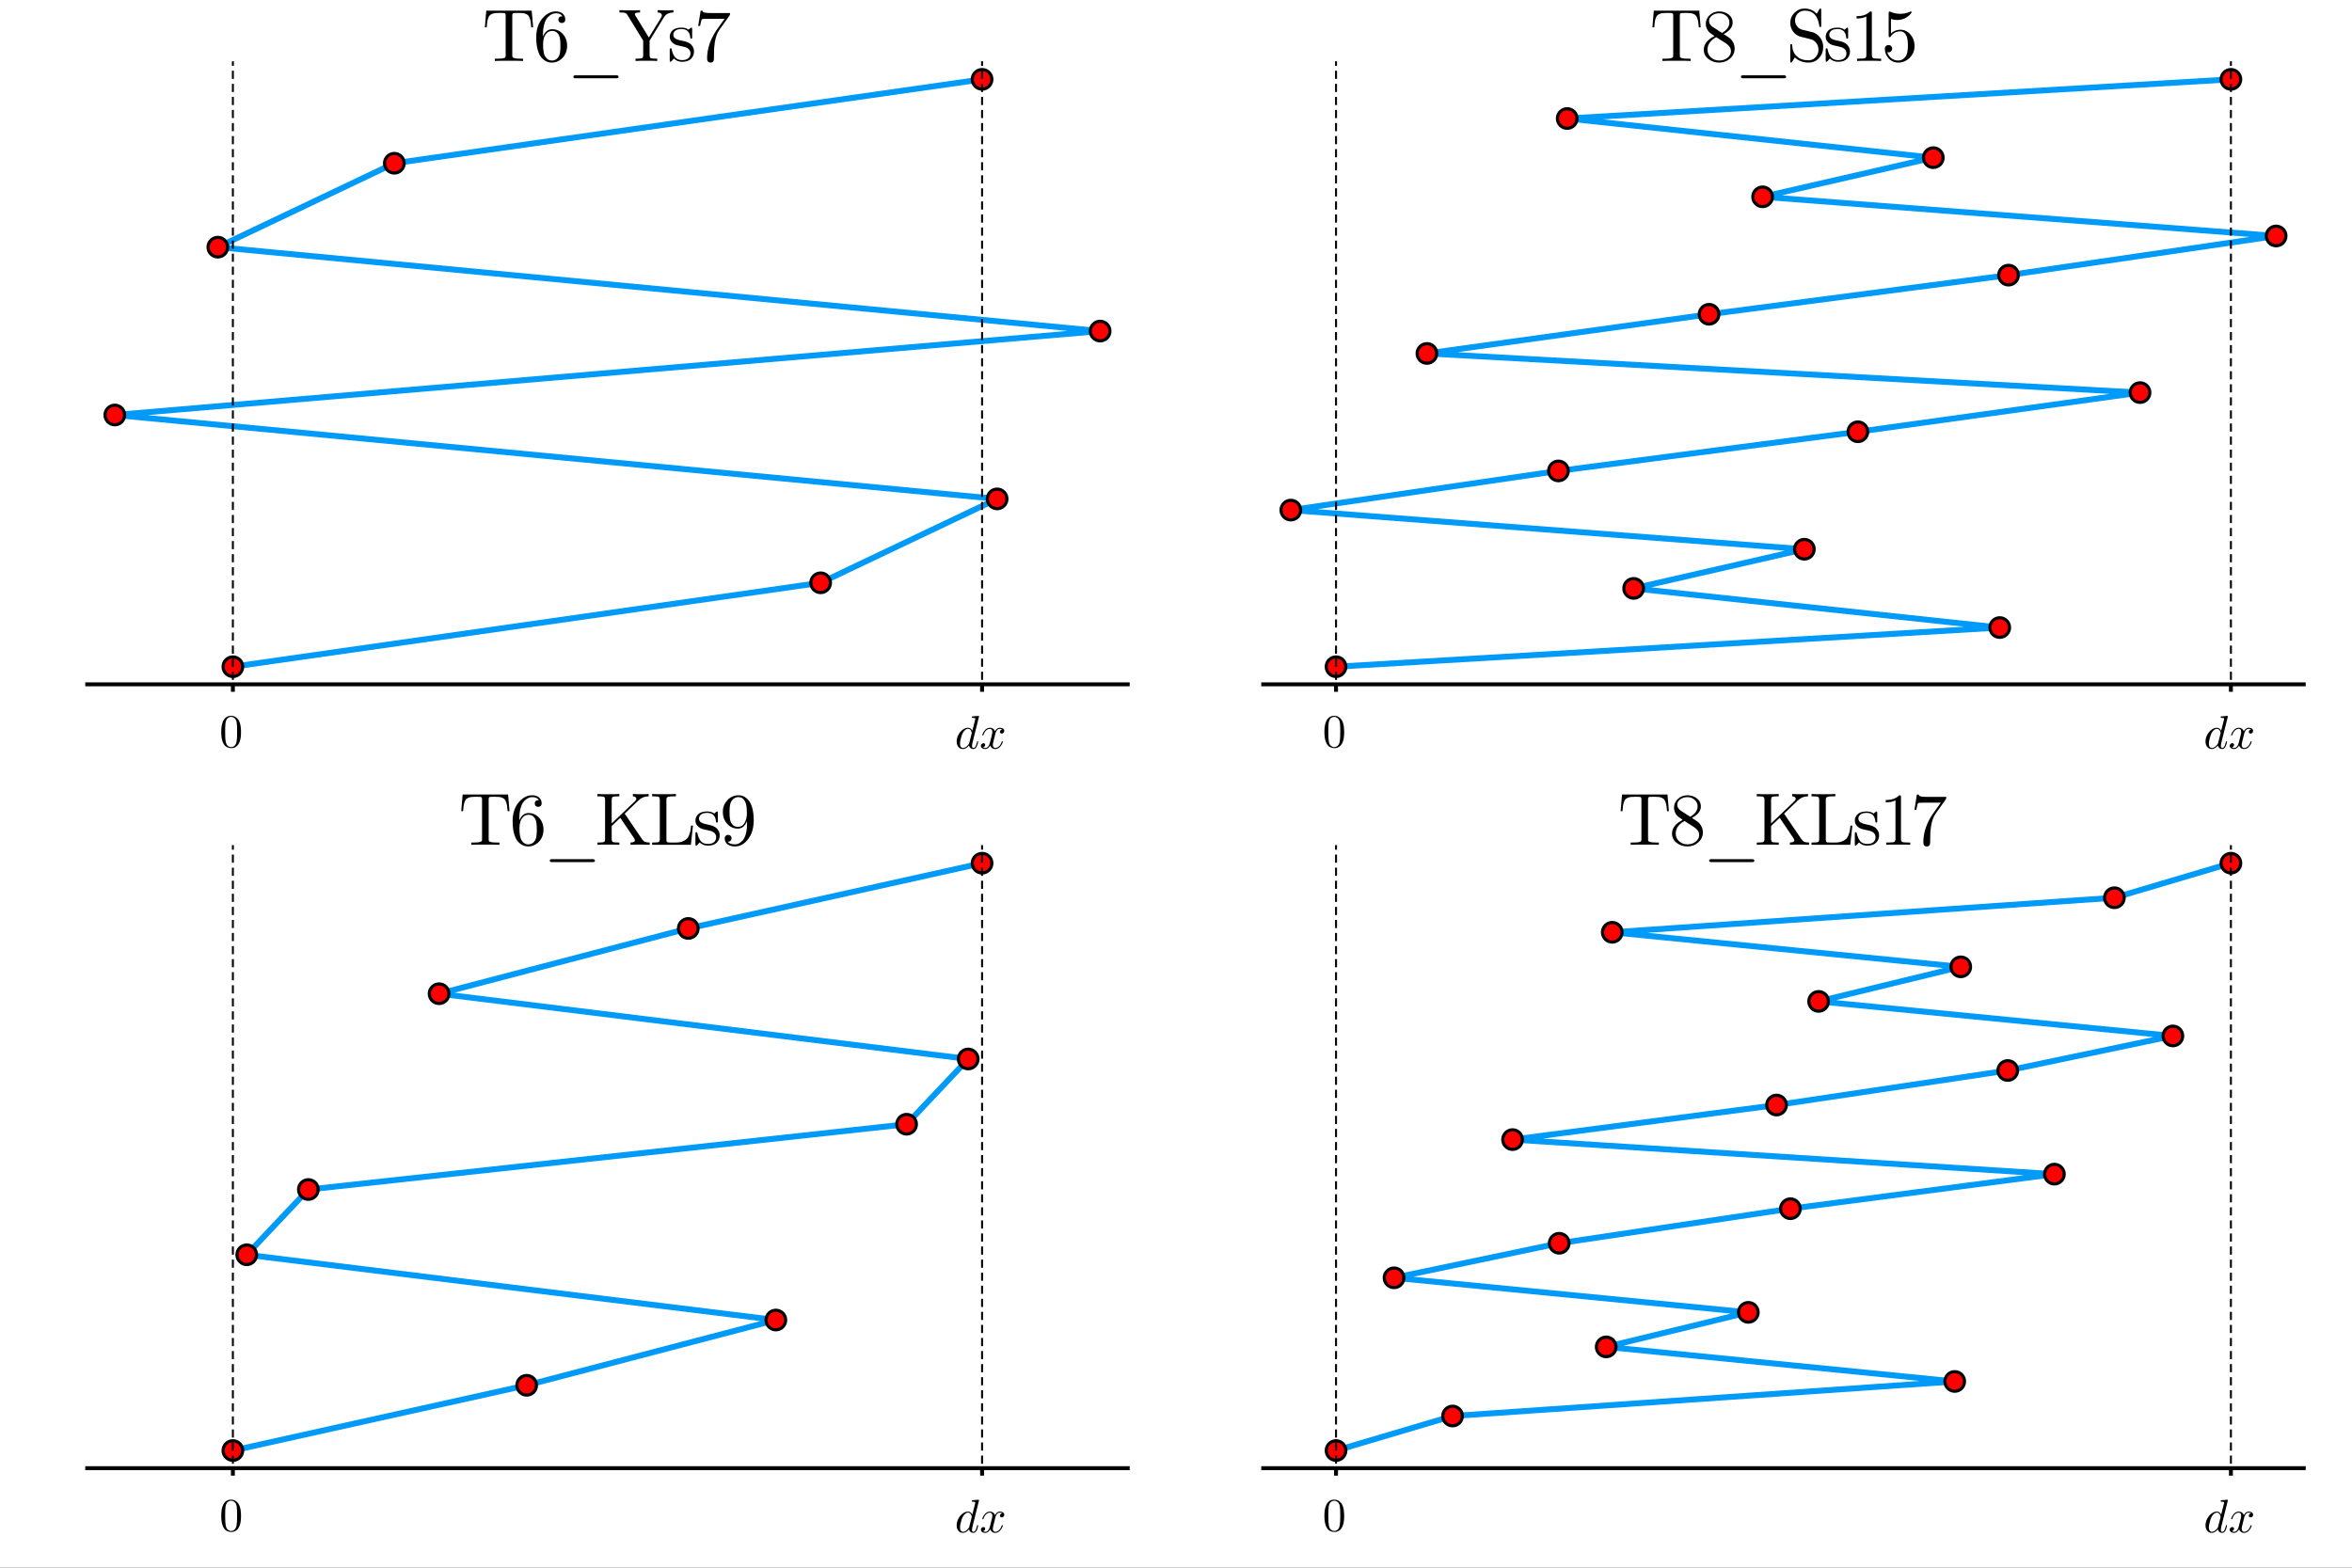 <?xml version="1.0" encoding="utf-8"?>
<svg xmlns="http://www.w3.org/2000/svg" xmlns:xlink="http://www.w3.org/1999/xlink" width="720" height="480" viewBox="0 0 2880 1920">
<rect x="0" y="0" width="2880" height="1920" fill="#333333" stroke="none"/>
<defs>
  <clipPath id="clip460">
    <rect x="0" y="0" width="2880" height="1920"/>
  </clipPath>
</defs>
<path clip-path="url(#clip460)" d="
M0 1920 L2880 1920 L2880 0 L0 0  Z
  " fill="#ffffff" fill-rule="evenodd" fill-opacity="1"/>
<defs>
  <clipPath id="clip461">
    <rect x="576" y="0" width="2017" height="1920"/>
  </clipPath>
</defs>
<defs>
  <clipPath id="clip462">
    <rect x="2024" y="1035" width="800" height="764"/>
  </clipPath>
</defs>
<path clip-path="url(#clip460)" d="
M104.391 838.122 L1383.31 838.122 L1383.31 75.591 L104.391 75.591  Z
  " fill="#ffffff" fill-rule="evenodd" fill-opacity="1"/>
<defs>
  <clipPath id="clip463">
    <rect x="104" y="75" width="1280" height="764"/>
  </clipPath>
</defs>
<polyline clip-path="url(#clip460)" style="stroke:#000000; stroke-width:4.8; stroke-opacity:1; fill:none" points="
  104.391,838.122 1383.31,838.122 
  "/>
<polyline clip-path="url(#clip460)" style="stroke:#000000; stroke-width:4.8; stroke-opacity:1; fill:none" points="
  285.159,838.122 285.159,847.272 
  "/>
<polyline clip-path="url(#clip460)" style="stroke:#000000; stroke-width:4.8; stroke-opacity:1; fill:none" points="
  1202.54,838.122 1202.54,847.272 
  "/>
<path clip-path="url(#clip460)" d="M 0 0 M270.909 896.598 Q270.909 888.138 273.045 883.528 Q276.025 876.67 283.051 876.67 Q284.541 876.67 286.087 877.092 Q287.661 877.485 289.628 879.031 Q291.624 880.577 292.832 883.107 Q295.137 887.997 295.137 896.598 Q295.137 905.002 293.001 909.584 Q289.881 916.273 282.995 916.273 Q280.409 916.273 277.767 914.952 Q275.153 913.631 273.495 910.455 Q270.909 905.705 270.909 896.598 M275.687 895.895 Q275.687 904.581 276.306 908.038 Q277.008 911.776 278.92 913.406 Q280.859 915.008 282.995 915.008 Q285.3 915.008 287.211 913.294 Q289.15 911.551 289.741 907.813 Q290.387 904.131 290.359 895.895 Q290.359 887.885 289.797 884.681 Q289.038 880.943 287.014 879.453 Q285.019 877.935 282.995 877.935 Q282.236 877.935 281.421 878.16 Q280.634 878.385 279.482 879.031 Q278.329 879.678 277.43 881.28 Q276.559 882.882 276.137 885.299 Q275.687 888.419 275.687 895.895 Z" fill="#000000" fill-rule="evenodd" fill-opacity="1" /><path clip-path="url(#clip460)" d="M 0 0 M1198.84 877.398 L1190.55 910.677 Q1190.21 912.167 1190.21 913.432 Q1190.21 916.074 1191.93 916.074 Q1192.77 916.074 1193.44 915.54 Q1194.12 915.006 1194.65 913.881 Q1195.19 912.757 1195.52 911.717 Q1195.86 910.649 1196.31 908.963 Q1196.45 908.288 1196.56 908.119 Q1196.7 907.923 1197.1 907.923 Q1197.8 907.923 1197.8 908.485 Q1197.04 912.111 1196.06 914.19 Q1194.48 917.367 1191.81 917.367 Q1189.79 917.367 1188.36 916.13 Q1186.92 914.893 1186.59 913.038 Q1182.9 917.367 1179.08 917.367 Q1175.71 917.367 1173.57 914.809 Q1171.44 912.223 1171.44 908.147 Q1171.44 904.044 1173.46 900.109 Q1175.51 896.174 1178.74 893.729 Q1181.98 891.283 1185.29 891.283 Q1188.81 891.283 1190.61 894.965 L1194.06 881.305 L1194.23 880.181 Q1194.23 879.844 1194.09 879.675 Q1193.98 879.478 1193.3 879.338 Q1192.66 879.197 1191.36 879.197 Q1190.83 879.197 1190.58 879.169 Q1190.35 879.141 1190.16 879.001 Q1189.96 878.832 1189.96 878.495 Q1189.96 877.511 1190.77 877.398 Q1196.17 876.78 1198.08 876.78 Q1198.42 876.78 1198.62 876.949 Q1198.81 877.089 1198.81 877.258 L1198.84 877.398 M1189.9 897.607 Q1189.9 897.354 1189.71 896.652 Q1189.51 895.949 1189.06 894.965 Q1188.61 893.982 1187.63 893.279 Q1186.67 892.548 1185.38 892.548 Q1183.63 892.548 1181.81 894.038 Q1180.01 895.527 1178.69 898.057 Q1177.68 900.081 1176.58 904.325 Q1175.51 908.569 1175.51 910.677 Q1175.51 911.97 1175.79 913.122 Q1176.1 914.247 1176.97 915.174 Q1177.84 916.074 1179.19 916.074 Q1182.48 916.074 1185.71 911.998 Q1186.33 911.295 1186.47 911.014 Q1186.64 910.705 1186.87 909.862 L1189.73 898.591 Q1189.9 897.748 1189.9 897.607 Z" fill="#000000" fill-rule="evenodd" fill-opacity="1" /><path clip-path="url(#clip460)" d="M 0 0 M1229.72 895.078 Q1229.72 896.652 1228.73 897.551 Q1227.75 898.422 1226.63 898.422 Q1225.56 898.422 1225 897.804 Q1224.43 897.186 1224.43 896.399 Q1224.43 895.331 1225.22 894.403 Q1226.01 893.476 1227.19 893.279 Q1226.04 892.548 1224.32 892.548 Q1223.2 892.548 1222.21 893.138 Q1221.26 893.729 1220.67 894.487 Q1220.11 895.246 1219.6 896.343 Q1219.12 897.411 1218.93 898.057 Q1218.76 898.675 1218.62 899.35 L1216.65 907.22 Q1215.69 910.958 1215.69 912.279 Q1215.69 913.909 1216.48 915.006 Q1217.27 916.074 1218.84 916.074 Q1219.46 916.074 1220.16 915.905 Q1220.86 915.708 1221.76 915.202 Q1222.69 914.668 1223.51 913.881 Q1224.35 913.066 1225.17 911.689 Q1225.98 910.312 1226.51 908.541 Q1226.68 907.923 1227.25 907.923 Q1227.95 907.923 1227.95 908.485 Q1227.95 908.963 1227.55 909.974 Q1227.19 910.958 1226.37 912.251 Q1225.59 913.516 1224.55 914.668 Q1223.51 915.793 1221.96 916.58 Q1220.42 917.367 1218.73 917.367 Q1216.31 917.367 1214.71 916.074 Q1213.11 914.781 1212.52 912.982 Q1212.38 913.235 1212.18 913.572 Q1211.98 913.909 1211.39 914.668 Q1210.83 915.399 1210.18 915.961 Q1209.54 916.495 1208.53 916.917 Q1207.54 917.367 1206.47 917.367 Q1205.13 917.367 1203.92 916.973 Q1202.74 916.58 1201.89 915.68 Q1201.05 914.781 1201.05 913.544 Q1201.05 912.167 1201.98 911.211 Q1202.93 910.227 1204.23 910.227 Q1205.04 910.227 1205.69 910.705 Q1206.36 911.183 1206.36 912.223 Q1206.36 913.375 1205.57 914.247 Q1204.79 915.118 1203.66 915.343 Q1204.82 916.074 1206.53 916.074 Q1208.39 916.074 1209.85 914.443 Q1211.31 912.813 1212.01 910.087 Q1213.75 903.538 1214.43 900.615 Q1215.1 897.664 1215.1 896.399 Q1215.1 895.218 1214.79 894.403 Q1214.48 893.588 1213.95 893.223 Q1213.44 892.829 1212.97 892.689 Q1212.52 892.548 1212.01 892.548 Q1211.17 892.548 1210.21 892.885 Q1209.28 893.223 1208.16 894.01 Q1207.06 894.769 1206.02 896.343 Q1204.98 897.917 1204.28 900.081 Q1204.14 900.727 1203.52 900.727 Q1202.85 900.699 1202.85 900.137 Q1202.85 899.659 1203.21 898.675 Q1203.61 897.664 1204.39 896.399 Q1205.21 895.134 1206.25 894.01 Q1207.32 892.857 1208.86 892.07 Q1210.44 891.283 1212.12 891.283 Q1212.88 891.283 1213.61 891.452 Q1214.37 891.592 1215.27 892.014 Q1216.2 892.436 1217.01 893.363 Q1217.83 894.291 1218.34 895.64 Q1218.67 894.993 1219.12 894.375 Q1219.6 893.757 1220.33 892.998 Q1221.09 892.211 1222.13 891.761 Q1223.2 891.283 1224.38 891.283 Q1225.53 891.283 1226.65 891.592 Q1227.78 891.874 1228.73 892.801 Q1229.72 893.7 1229.72 895.078 Z" fill="#000000" fill-rule="evenodd" fill-opacity="1" /><path clip-path="url(#clip460)" d="M 0 0 M593.709 33.474 L595.443 13.02 L651.07 13.02 L652.805 33.474 L650.537 33.474 Q650.181 29.383 649.825 27.026 Q649.514 24.67 648.714 22.447 Q647.958 20.179 646.98 19.111 Q646.046 18 644.223 17.155 Q642.4 16.266 640.043 16.043 Q637.686 15.821 634.129 15.821 Q629.949 15.821 628.926 15.999 Q627.815 16.266 627.548 17.066 Q627.281 17.822 627.281 19.467 L627.281 67.446 Q627.281 69.269 627.637 70.025 Q628.037 70.737 630.127 71.315 Q632.217 71.848 636.841 71.848 L640.487 71.848 L640.487 74.65 Q636.752 74.383 623.19 74.383 Q609.717 74.383 605.982 74.65 L605.982 71.848 L609.628 71.848 Q614.253 71.848 616.342 71.315 Q618.477 70.737 618.833 70.025 Q619.188 69.269 619.188 67.446 L619.188 19.467 Q619.188 18.178 619.099 17.644 Q619.01 17.11 618.61 16.666 Q618.21 16.177 617.276 15.999 Q616.387 15.821 612.385 15.821 Q608.828 15.821 606.427 16.043 Q604.07 16.266 602.247 17.155 Q600.424 18 599.445 19.111 Q598.512 20.179 597.711 22.447 Q596.955 24.67 596.644 27.026 Q596.333 29.383 595.977 33.474 L593.709 33.474 Z" fill="#000000" fill-rule="evenodd" fill-opacity="1" /><path clip-path="url(#clip460)" d="M 0 0 M656.629 45.88 Q656.629 31.562 663.921 22.802 Q671.214 13.998 680.596 13.998 Q686.065 13.998 689.089 16.799 Q692.157 19.556 692.157 23.825 Q692.157 26.182 690.779 27.204 Q689.4 28.227 687.977 28.227 Q686.332 28.227 685.042 27.115 Q683.753 26.004 683.753 24.003 Q683.753 19.912 688.778 19.912 Q686.421 16.266 680.774 16.266 Q679.04 16.266 677.261 16.799 Q675.482 17.288 673.17 18.978 Q670.858 20.668 669.079 23.336 Q667.301 26.004 666.055 31.028 Q664.81 36.053 664.81 42.59 L664.81 44.768 Q668.546 35.742 676.194 35.786 Q683.842 35.786 689.133 41.611 Q694.425 47.436 694.425 56.063 Q694.425 64.912 688.911 70.781 Q683.397 76.651 675.66 76.651 Q672.192 76.651 669.035 75.183 Q665.922 73.76 662.987 70.47 Q660.097 67.179 658.363 60.865 Q656.629 54.551 656.629 45.88 M664.988 54.062 Q664.988 62.999 666.634 67.268 Q666.9 67.98 667.478 68.958 Q668.101 69.936 669.124 71.226 Q670.191 72.471 671.925 73.316 Q673.659 74.116 675.66 74.116 Q681.752 74.116 684.687 68.202 Q686.243 64.912 686.243 55.974 Q686.243 46.858 684.598 43.523 Q681.796 37.876 676.105 37.876 Q672.281 37.876 669.613 40.5 Q666.989 43.123 665.967 46.636 Q664.988 50.149 664.988 54.062 Z" fill="#000000" fill-rule="evenodd" fill-opacity="1" /><path clip-path="url(#clip460)" d="M 0 0 M704.696 95.86 Q702.073 95.86 702.073 94.037 Q702.073 92.214 704.785 92.214 L754.721 92.214 Q757.433 92.214 757.433 94.037 Q757.433 95.86 754.899 95.86 L704.696 95.86 Z" fill="#000000" fill-rule="evenodd" fill-opacity="1" /><path clip-path="url(#clip460)" d="M 0 0 M758.456 15.287 L758.456 12.442 Q764.192 12.708 770.284 12.708 Q780.467 12.708 783.757 12.442 L783.757 15.287 Q780.378 15.287 778.866 15.732 Q777.398 16.177 777.398 17.555 Q777.398 18.178 778.021 19.111 L794.518 45.969 L809.503 21.557 Q810.392 20.179 810.437 18.845 Q810.437 17.288 809.147 16.31 Q807.902 15.287 805.234 15.287 L805.234 12.442 Q812.349 12.708 815.728 12.708 Q820.442 12.708 824.621 12.442 L824.621 15.287 Q816.529 15.287 812.971 21.201 L795.407 49.793 L795.407 67.357 Q795.407 70.159 796.519 71.003 Q797.675 71.848 802.7 71.848 L804.79 71.848 L804.79 74.65 Q801.499 74.383 791.494 74.383 Q781.489 74.383 778.199 74.65 L778.199 71.848 L780.378 71.848 Q785.313 71.848 786.425 71.048 Q787.581 70.203 787.581 67.535 L787.581 49.793 L768.461 18.622 Q767.66 17.244 766.993 16.666 Q766.371 16.088 764.726 15.688 Q763.08 15.287 760.057 15.287 L758.456 15.287 Z" fill="#000000" fill-rule="evenodd" fill-opacity="1" /><path clip-path="url(#clip460)" d="M 0 0 M820.086 73.449 L820.086 61.443 Q820.086 60.42 820.13 60.065 Q820.175 59.709 820.442 59.442 Q820.708 59.175 821.242 59.175 Q821.864 59.175 822.087 59.442 Q822.354 59.709 822.531 60.732 Q823.91 67.001 826.845 70.336 Q829.824 73.627 835.204 73.627 Q840.318 73.627 842.897 71.359 Q845.476 69.091 845.476 65.356 Q845.476 58.686 836.005 56.997 Q830.535 55.885 828.268 55.173 Q826 54.417 823.999 52.772 Q820.086 49.571 820.086 45.035 Q820.086 40.5 823.51 37.165 Q826.978 33.83 834.626 33.83 Q839.74 33.83 843.208 36.409 Q844.231 35.608 844.765 34.941 Q845.965 33.83 846.588 33.83 Q847.299 33.83 847.432 34.319 Q847.566 34.764 847.566 36.053 L847.566 45.213 Q847.566 46.236 847.521 46.592 Q847.477 46.947 847.21 47.214 Q846.943 47.436 846.365 47.436 Q845.343 47.436 845.298 46.592 Q844.587 35.564 834.626 35.564 Q829.246 35.564 826.845 37.654 Q824.444 39.699 824.444 42.501 Q824.444 44.057 825.155 45.258 Q825.911 46.414 826.845 47.125 Q827.823 47.792 829.602 48.459 Q831.38 49.082 832.447 49.304 Q833.559 49.526 835.649 49.971 Q842.941 51.349 846.01 54.329 Q849.834 58.153 849.834 62.999 Q849.834 68.38 846.187 72.026 Q842.541 75.672 835.204 75.672 Q829.29 75.672 825.155 71.715 Q824.621 72.248 824.221 72.738 Q823.821 73.182 823.643 73.36 Q823.51 73.538 823.465 73.671 Q823.421 73.76 823.332 73.849 Q821.509 75.672 821.064 75.672 Q820.353 75.672 820.219 75.183 Q820.086 74.739 820.086 73.449 Z" fill="#000000" fill-rule="evenodd" fill-opacity="1" /><path clip-path="url(#clip460)" d="M 0 0 M854.947 31.829 L857.926 13.109 L860.194 13.109 Q860.461 14.22 860.906 14.709 Q861.395 15.198 863.974 15.599 Q866.597 15.999 871.889 15.999 L893.988 15.999 Q893.988 18.089 893.188 19.2 L880.871 36.498 Q876.958 41.967 875.224 52.061 Q874.201 58.82 874.246 67.001 L874.246 71.626 Q874.246 76.651 870.021 76.651 Q865.841 76.651 865.841 71.626 Q865.841 54.24 877.047 37.387 Q878.247 35.653 882.65 29.472 Q887.096 23.291 887.274 23.024 L868.42 23.024 Q860.15 23.024 859.483 23.558 Q858.593 24.358 857.215 31.829 L854.947 31.829 Z" fill="#000000" fill-rule="evenodd" fill-opacity="1" /><polyline clip-path="url(#clip463)" style="stroke:#009af9; stroke-width:7.2; stroke-opacity:1; fill:none" points="
  285.159,816.541 1004.86,713.774 1220.97,611.007 140.586,508.24 1347.11,405.473 266.732,302.706 482.842,199.939 1202.54,97.172 
  "/>
<circle clip-path="url(#clip463)" cx="285.159" cy="816.541" r="12" fill="#ff0000" fill-rule="evenodd" fill-opacity="1" stroke="#000000" stroke-opacity="1" stroke-width="3.84"/>
<circle clip-path="url(#clip463)" cx="1004.86" cy="713.774" r="12" fill="#ff0000" fill-rule="evenodd" fill-opacity="1" stroke="#000000" stroke-opacity="1" stroke-width="3.84"/>
<circle clip-path="url(#clip463)" cx="1220.97" cy="611.007" r="12" fill="#ff0000" fill-rule="evenodd" fill-opacity="1" stroke="#000000" stroke-opacity="1" stroke-width="3.84"/>
<circle clip-path="url(#clip463)" cx="140.586" cy="508.24" r="12" fill="#ff0000" fill-rule="evenodd" fill-opacity="1" stroke="#000000" stroke-opacity="1" stroke-width="3.84"/>
<circle clip-path="url(#clip463)" cx="1347.11" cy="405.473" r="12" fill="#ff0000" fill-rule="evenodd" fill-opacity="1" stroke="#000000" stroke-opacity="1" stroke-width="3.84"/>
<circle clip-path="url(#clip463)" cx="266.732" cy="302.706" r="12" fill="#ff0000" fill-rule="evenodd" fill-opacity="1" stroke="#000000" stroke-opacity="1" stroke-width="3.84"/>
<circle clip-path="url(#clip463)" cx="482.842" cy="199.939" r="12" fill="#ff0000" fill-rule="evenodd" fill-opacity="1" stroke="#000000" stroke-opacity="1" stroke-width="3.84"/>
<circle clip-path="url(#clip463)" cx="1202.54" cy="97.172" r="12" fill="#ff0000" fill-rule="evenodd" fill-opacity="1" stroke="#000000" stroke-opacity="1" stroke-width="3.84"/>
<polyline clip-path="url(#clip463)" style="stroke:#000000; stroke-width:2.4; stroke-opacity:1; fill:none" stroke-dasharray="10, 6" points="
  285.159,1600.65 285.159,-686.941 
  "/>
<polyline clip-path="url(#clip463)" style="stroke:#000000; stroke-width:2.4; stroke-opacity:1; fill:none" stroke-dasharray="10, 6" points="
  1202.54,1600.65 1202.54,-686.941 
  "/>
<path clip-path="url(#clip460)" d="
M1544.39 838.122 L2823.31 838.122 L2823.31 75.591 L1544.39 75.591  Z
  " fill="#ffffff" fill-rule="evenodd" fill-opacity="1"/>
<defs>
  <clipPath id="clip464">
    <rect x="1544" y="75" width="1280" height="764"/>
  </clipPath>
</defs>
<polyline clip-path="url(#clip460)" style="stroke:#000000; stroke-width:4.8; stroke-opacity:1; fill:none" points="
  1544.39,838.122 2823.31,838.122 
  "/>
<polyline clip-path="url(#clip460)" style="stroke:#000000; stroke-width:4.8; stroke-opacity:1; fill:none" points="
  1635.96,838.122 1635.96,847.272 
  "/>
<polyline clip-path="url(#clip460)" style="stroke:#000000; stroke-width:4.8; stroke-opacity:1; fill:none" points="
  2731.73,838.122 2731.73,847.272 
  "/>
<path clip-path="url(#clip460)" d="M 0 0 M1621.71 896.598 Q1621.71 888.138 1623.85 883.528 Q1626.83 876.67 1633.86 876.67 Q1635.35 876.67 1636.89 877.092 Q1638.47 877.485 1640.43 879.031 Q1642.43 880.577 1643.64 883.107 Q1645.94 887.997 1645.94 896.598 Q1645.94 905.002 1643.81 909.584 Q1640.69 916.273 1633.8 916.273 Q1631.21 916.273 1628.57 914.952 Q1625.96 913.631 1624.3 910.455 Q1621.71 905.705 1621.71 896.598 M1626.49 895.895 Q1626.49 904.581 1627.11 908.038 Q1627.81 911.776 1629.72 913.406 Q1631.66 915.008 1633.8 915.008 Q1636.11 915.008 1638.02 913.294 Q1639.96 911.551 1640.55 907.813 Q1641.19 904.131 1641.16 895.895 Q1641.16 887.885 1640.6 884.681 Q1639.84 880.943 1637.82 879.453 Q1635.82 877.935 1633.8 877.935 Q1633.04 877.935 1632.23 878.16 Q1631.44 878.385 1630.29 879.031 Q1629.13 879.678 1628.24 881.28 Q1627.36 882.882 1626.94 885.299 Q1626.49 888.419 1626.49 895.895 Z" fill="#000000" fill-rule="evenodd" fill-opacity="1" /><path clip-path="url(#clip460)" d="M 0 0 M2728.04 877.398 L2719.74 910.677 Q2719.41 912.167 2719.41 913.432 Q2719.41 916.074 2721.12 916.074 Q2721.96 916.074 2722.64 915.54 Q2723.31 915.006 2723.85 913.881 Q2724.38 912.757 2724.72 911.717 Q2725.06 910.649 2725.51 908.963 Q2725.65 908.288 2725.76 908.119 Q2725.9 907.923 2726.29 907.923 Q2727 907.923 2727 908.485 Q2726.24 912.111 2725.25 914.19 Q2723.68 917.367 2721.01 917.367 Q2718.98 917.367 2717.55 916.13 Q2716.12 914.893 2715.78 913.038 Q2712.1 917.367 2708.28 917.367 Q2704.9 917.367 2702.77 914.809 Q2700.63 912.223 2700.63 908.147 Q2700.63 904.044 2702.65 900.109 Q2704.71 896.174 2707.94 893.729 Q2711.17 891.283 2714.49 891.283 Q2718 891.283 2719.8 894.965 L2723.26 881.305 L2723.43 880.181 Q2723.43 879.844 2723.29 879.675 Q2723.17 879.478 2722.5 879.338 Q2721.85 879.197 2720.56 879.197 Q2720.02 879.197 2719.77 879.169 Q2719.55 879.141 2719.35 879.001 Q2719.15 878.832 2719.15 878.495 Q2719.15 877.511 2719.97 877.398 Q2725.36 876.78 2727.28 876.78 Q2727.61 876.78 2727.81 876.949 Q2728.01 877.089 2728.01 877.258 L2728.04 877.398 M2719.1 897.607 Q2719.1 897.354 2718.9 896.652 Q2718.7 895.949 2718.25 894.965 Q2717.8 893.982 2716.82 893.279 Q2715.86 892.548 2714.57 892.548 Q2712.83 892.548 2711 894.038 Q2709.2 895.527 2707.88 898.057 Q2706.87 900.081 2705.77 904.325 Q2704.71 908.569 2704.71 910.677 Q2704.71 911.97 2704.99 913.122 Q2705.3 914.247 2706.17 915.174 Q2707.04 916.074 2708.39 916.074 Q2711.68 916.074 2714.91 911.998 Q2715.53 911.295 2715.67 911.014 Q2715.84 910.705 2716.06 909.862 L2718.93 898.591 Q2719.1 897.748 2719.1 897.607 Z" fill="#000000" fill-rule="evenodd" fill-opacity="1" /><path clip-path="url(#clip460)" d="M 0 0 M2758.91 895.078 Q2758.91 896.652 2757.93 897.551 Q2756.95 898.422 2755.82 898.422 Q2754.75 898.422 2754.19 897.804 Q2753.63 897.186 2753.63 896.399 Q2753.63 895.331 2754.42 894.403 Q2755.2 893.476 2756.38 893.279 Q2755.23 892.548 2753.52 892.548 Q2752.39 892.548 2751.41 893.138 Q2750.45 893.729 2749.86 894.487 Q2749.3 895.246 2748.79 896.343 Q2748.32 897.411 2748.12 898.057 Q2747.95 898.675 2747.81 899.35 L2745.84 907.22 Q2744.89 910.958 2744.89 912.279 Q2744.89 913.909 2745.67 915.006 Q2746.46 916.074 2748.04 916.074 Q2748.65 916.074 2749.36 915.905 Q2750.06 915.708 2750.96 915.202 Q2751.89 914.668 2752.7 913.881 Q2753.54 913.066 2754.36 911.689 Q2755.17 910.312 2755.71 908.541 Q2755.88 907.923 2756.44 907.923 Q2757.14 907.923 2757.14 908.485 Q2757.14 908.963 2756.75 909.974 Q2756.38 910.958 2755.57 912.251 Q2754.78 913.516 2753.74 914.668 Q2752.7 915.793 2751.16 916.58 Q2749.61 917.367 2747.92 917.367 Q2745.51 917.367 2743.9 916.074 Q2742.3 914.781 2741.71 912.982 Q2741.57 913.235 2741.37 913.572 Q2741.18 913.909 2740.59 914.668 Q2740.03 915.399 2739.38 915.961 Q2738.73 916.495 2737.72 916.917 Q2736.74 917.367 2735.67 917.367 Q2734.32 917.367 2733.11 916.973 Q2731.93 916.58 2731.09 915.68 Q2730.24 914.781 2730.24 913.544 Q2730.24 912.167 2731.17 911.211 Q2732.13 910.227 2733.42 910.227 Q2734.24 910.227 2734.88 910.705 Q2735.56 911.183 2735.56 912.223 Q2735.56 913.375 2734.77 914.247 Q2733.98 915.118 2732.86 915.343 Q2734.01 916.074 2735.72 916.074 Q2737.58 916.074 2739.04 914.443 Q2740.5 912.813 2741.21 910.087 Q2742.95 903.538 2743.62 900.615 Q2744.3 897.664 2744.3 896.399 Q2744.3 895.218 2743.99 894.403 Q2743.68 893.588 2743.15 893.223 Q2742.64 892.829 2742.16 892.689 Q2741.71 892.548 2741.21 892.548 Q2740.36 892.548 2739.41 892.885 Q2738.48 893.223 2737.36 894.01 Q2736.26 894.769 2735.22 896.343 Q2734.18 897.917 2733.48 900.081 Q2733.34 900.727 2732.72 900.727 Q2732.04 900.699 2732.04 900.137 Q2732.04 899.659 2732.41 898.675 Q2732.8 897.664 2733.59 896.399 Q2734.4 895.134 2735.44 894.01 Q2736.51 892.857 2738.06 892.07 Q2739.63 891.283 2741.32 891.283 Q2742.08 891.283 2742.81 891.452 Q2743.57 891.592 2744.47 892.014 Q2745.39 892.436 2746.21 893.363 Q2747.02 894.291 2747.53 895.64 Q2747.87 894.993 2748.32 894.375 Q2748.79 893.757 2749.53 892.998 Q2750.28 892.211 2751.32 891.761 Q2752.39 891.283 2753.57 891.283 Q2754.73 891.283 2755.85 891.592 Q2756.97 891.874 2757.93 892.801 Q2758.91 893.7 2758.91 895.078 Z" fill="#000000" fill-rule="evenodd" fill-opacity="1" /><path clip-path="url(#clip460)" d="M 0 0 M2023.35 33.474 L2025.08 13.02 L2080.71 13.02 L2082.44 33.474 L2080.18 33.474 Q2079.82 29.383 2079.46 27.026 Q2079.15 24.67 2078.35 22.447 Q2077.6 20.179 2076.62 19.111 Q2075.69 18 2073.86 17.155 Q2072.04 16.266 2069.68 16.043 Q2067.33 15.821 2063.77 15.821 Q2059.59 15.821 2058.57 15.999 Q2057.45 16.266 2057.19 17.066 Q2056.92 17.822 2056.92 19.467 L2056.92 67.446 Q2056.92 69.269 2057.28 70.025 Q2057.68 70.737 2059.77 71.315 Q2061.86 71.848 2066.48 71.848 L2070.13 71.848 L2070.13 74.65 Q2066.39 74.383 2052.83 74.383 Q2039.36 74.383 2035.62 74.65 L2035.62 71.848 L2039.27 71.848 Q2043.89 71.848 2045.98 71.315 Q2048.12 70.737 2048.47 70.025 Q2048.83 69.269 2048.83 67.446 L2048.83 19.467 Q2048.83 18.178 2048.74 17.644 Q2048.65 17.11 2048.25 16.666 Q2047.85 16.177 2046.92 15.999 Q2046.03 15.821 2042.02 15.821 Q2038.47 15.821 2036.07 16.043 Q2033.71 16.266 2031.89 17.155 Q2030.06 18 2029.08 19.111 Q2028.15 20.179 2027.35 22.447 Q2026.59 24.67 2026.28 27.026 Q2025.97 29.383 2025.62 33.474 L2023.35 33.474 Z" fill="#000000" fill-rule="evenodd" fill-opacity="1" /><path clip-path="url(#clip460)" d="M 0 0 M2086.27 60.91 Q2086.27 50.727 2099.39 44.146 Q2093.74 40.322 2092.72 39.21 Q2088.71 34.764 2088.71 29.205 Q2088.71 22.847 2093.52 18.445 Q2098.36 13.998 2105.21 13.998 Q2111.75 13.998 2116.68 17.777 Q2121.62 21.557 2121.62 27.56 Q2121.62 36.009 2110.59 41.7 Q2117.88 46.236 2119.62 48.148 Q2124.06 53.084 2124.06 59.353 Q2124.06 66.646 2118.46 71.67 Q2112.86 76.651 2105.12 76.651 Q2097.56 76.651 2091.92 72.248 Q2086.27 67.846 2086.27 60.91 M2090.8 60.91 Q2090.8 66.557 2095.03 70.336 Q2099.3 74.116 2105.21 74.116 Q2110.95 74.116 2115.22 70.826 Q2119.53 67.535 2119.53 62.644 Q2119.53 60.732 2118.86 59.087 Q2118.24 57.441 2116.95 56.152 Q2115.7 54.818 2114.9 54.24 Q2114.15 53.617 2112.68 52.594 L2101.48 45.524 Q2090.8 51.438 2090.8 60.91 M2092.72 25.648 Q2092.72 30.006 2097.3 33.029 L2108.59 40.322 Q2117.62 35.03 2117.62 27.56 Q2117.62 22.713 2113.93 19.512 Q2110.24 16.266 2105.12 16.266 Q2100.1 16.266 2096.41 18.934 Q2092.72 21.557 2092.72 25.648 Z" fill="#000000" fill-rule="evenodd" fill-opacity="1" /><path clip-path="url(#clip460)" d="M 0 0 M2134.34 95.86 Q2131.71 95.86 2131.71 94.037 Q2131.71 92.214 2134.42 92.214 L2184.36 92.214 Q2187.07 92.214 2187.07 94.037 Q2187.07 95.86 2184.54 95.86 L2134.34 95.86 Z" fill="#000000" fill-rule="evenodd" fill-opacity="1" /><path clip-path="url(#clip460)" d="M 0 0 M2192.19 74.472 L2192.19 56.241 Q2192.19 55.218 2192.23 54.862 Q2192.28 54.507 2192.54 54.24 Q2192.81 53.973 2193.34 53.973 Q2194.37 53.973 2194.45 54.907 Q2194.72 63.933 2200.1 68.913 Q2205.39 73.849 2214.46 73.849 Q2219.93 73.849 2223.31 69.936 Q2226.69 65.979 2226.69 60.821 Q2226.69 55.885 2223.85 52.417 Q2222.65 50.86 2221.13 49.882 Q2219.67 48.859 2218.73 48.548 Q2217.84 48.237 2216.11 47.792 Q2204.81 45.08 2204.1 44.768 Q2198.72 42.945 2195.43 38.365 Q2192.19 33.741 2192.19 28.094 Q2192.19 20.801 2197.3 15.643 Q2202.46 10.441 2209.93 10.441 Q2213.66 10.441 2216.78 11.641 Q2219.93 12.797 2221.22 13.864 Q2222.51 14.932 2224.51 16.844 L2227.67 11.641 Q2228.38 10.441 2229.05 10.441 Q2229.76 10.441 2229.89 10.885 Q2230.07 11.286 2230.07 12.62 L2230.07 30.939 Q2230.07 31.962 2230.03 32.318 Q2229.98 32.674 2229.67 32.896 Q2229.4 33.118 2228.87 33.118 Q2227.98 33.118 2227.76 32.051 Q2225.22 13.02 2210.02 13.02 Q2204.81 13.02 2201.39 16.532 Q2198.01 20.001 2198.01 24.937 Q2198.01 28.939 2200.5 32.229 Q2202.99 35.475 2207.22 36.498 L2218.87 39.299 Q2224.69 40.678 2228.6 45.836 Q2232.52 50.994 2232.52 57.708 Q2232.52 65.445 2227.45 71.048 Q2222.42 76.651 2214.55 76.651 Q2208.91 76.651 2204.55 74.783 Q2200.19 72.915 2197.83 70.292 Q2196.01 73.316 2194.81 75.005 L2194.54 75.45 Q2193.83 76.651 2193.16 76.651 Q2192.45 76.651 2192.32 76.206 Q2192.19 75.761 2192.19 74.472 Z" fill="#000000" fill-rule="evenodd" fill-opacity="1" /><path clip-path="url(#clip460)" d="M 0 0 M2235.54 73.449 L2235.54 61.443 Q2235.54 60.42 2235.59 60.065 Q2235.63 59.709 2235.9 59.442 Q2236.16 59.175 2236.7 59.175 Q2237.32 59.175 2237.54 59.442 Q2237.81 59.709 2237.99 60.732 Q2239.36 67.001 2242.3 70.336 Q2245.28 73.627 2250.66 73.627 Q2255.77 73.627 2258.35 71.359 Q2260.93 69.091 2260.93 65.356 Q2260.93 58.686 2251.46 56.997 Q2245.99 55.885 2243.72 55.173 Q2241.45 54.417 2239.45 52.772 Q2235.54 49.571 2235.54 45.035 Q2235.54 40.5 2238.96 37.165 Q2242.43 33.83 2250.08 33.83 Q2255.19 33.83 2258.66 36.409 Q2259.69 35.608 2260.22 34.941 Q2261.42 33.83 2262.04 33.83 Q2262.75 33.83 2262.89 34.319 Q2263.02 34.764 2263.02 36.053 L2263.02 45.213 Q2263.02 46.236 2262.98 46.592 Q2262.93 46.947 2262.66 47.214 Q2262.4 47.436 2261.82 47.436 Q2260.8 47.436 2260.75 46.592 Q2260.04 35.564 2250.08 35.564 Q2244.7 35.564 2242.3 37.654 Q2239.9 39.699 2239.9 42.501 Q2239.9 44.057 2240.61 45.258 Q2241.37 46.414 2242.3 47.125 Q2243.28 47.792 2245.06 48.459 Q2246.83 49.082 2247.9 49.304 Q2249.01 49.526 2251.1 49.971 Q2258.4 51.349 2261.46 54.329 Q2265.29 58.153 2265.29 62.999 Q2265.29 68.38 2261.64 72.026 Q2258 75.672 2250.66 75.672 Q2244.75 75.672 2240.61 71.715 Q2240.08 72.248 2239.68 72.738 Q2239.28 73.182 2239.1 73.36 Q2238.96 73.538 2238.92 73.671 Q2238.88 73.76 2238.79 73.849 Q2236.96 75.672 2236.52 75.672 Q2235.81 75.672 2235.67 75.183 Q2235.54 74.739 2235.54 73.449 Z" fill="#000000" fill-rule="evenodd" fill-opacity="1" /><path clip-path="url(#clip460)" d="M 0 0 M2273.38 22.669 L2273.38 19.823 Q2284.32 19.823 2289.97 13.998 Q2291.52 13.998 2291.79 14.354 Q2292.06 14.709 2292.06 16.355 L2292.06 67.446 Q2292.06 70.159 2293.39 71.003 Q2294.72 71.848 2300.55 71.848 L2303.44 71.848 L2303.44 74.65 Q2300.24 74.383 2288.68 74.383 Q2277.12 74.383 2273.96 74.65 L2273.96 71.848 L2276.85 71.848 Q2282.59 71.848 2283.96 71.048 Q2285.34 70.203 2285.34 67.446 L2285.34 20.268 Q2280.58 22.669 2273.38 22.669 Z" fill="#000000" fill-rule="evenodd" fill-opacity="1" /><path clip-path="url(#clip460)" d="M 0 0 M2307.98 59.976 Q2307.98 57.263 2309.44 56.241 Q2310.91 55.173 2312.47 55.173 Q2314.56 55.173 2315.76 56.508 Q2317 57.797 2317 59.62 Q2317 61.443 2315.76 62.777 Q2314.56 64.067 2312.47 64.067 Q2311.44 64.067 2310.91 63.889 Q2312.11 68.069 2315.76 71.092 Q2319.45 74.116 2324.29 74.116 Q2330.39 74.116 2334.03 68.202 Q2336.21 64.378 2336.21 55.707 Q2336.21 48.059 2334.57 44.235 Q2332.03 38.41 2326.83 38.41 Q2319.45 38.41 2315.09 44.768 Q2314.56 45.569 2313.93 45.613 Q2313.04 45.613 2312.82 45.124 Q2312.64 44.591 2312.64 43.212 L2312.64 16.266 Q2312.64 14.087 2313.53 14.087 Q2313.89 14.087 2314.65 14.354 Q2320.38 16.888 2326.74 16.933 Q2333.28 16.933 2339.15 14.265 Q2339.59 13.998 2339.86 13.998 Q2340.75 13.998 2340.79 15.021 Q2340.79 15.376 2340.04 16.444 Q2339.32 17.466 2337.77 18.845 Q2336.21 20.179 2334.21 21.468 Q2332.21 22.758 2329.28 23.647 Q2326.38 24.492 2323.18 24.492 Q2319.36 24.492 2315.45 23.291 L2315.45 41.033 Q2320.16 36.409 2327.01 36.409 Q2334.3 36.409 2339.32 42.278 Q2344.35 48.148 2344.35 56.33 Q2344.35 64.912 2338.39 70.781 Q2332.48 76.651 2324.47 76.651 Q2317.18 76.651 2312.56 71.448 Q2307.98 66.246 2307.98 59.976 Z" fill="#000000" fill-rule="evenodd" fill-opacity="1" /><polyline clip-path="url(#clip464)" style="stroke:#009af9; stroke-width:7.2; stroke-opacity:1; fill:none" points="
  1635.96,816.541 2448.66,768.583 2000.38,720.625 2209.41,672.667 1580.59,624.709 1908.29,576.751 2274.96,528.793 2620.45,480.835 1747.25,432.877 2092.73,384.919 
  2459.41,336.961 2787.11,289.003 2158.29,241.045 2367.31,193.088 1919.03,145.13 2731.73,97.172 
  "/>
<circle clip-path="url(#clip464)" cx="1635.96" cy="816.541" r="12" fill="#ff0000" fill-rule="evenodd" fill-opacity="1" stroke="#000000" stroke-opacity="1" stroke-width="3.84"/>
<circle clip-path="url(#clip464)" cx="2448.66" cy="768.583" r="12" fill="#ff0000" fill-rule="evenodd" fill-opacity="1" stroke="#000000" stroke-opacity="1" stroke-width="3.84"/>
<circle clip-path="url(#clip464)" cx="2000.38" cy="720.625" r="12" fill="#ff0000" fill-rule="evenodd" fill-opacity="1" stroke="#000000" stroke-opacity="1" stroke-width="3.84"/>
<circle clip-path="url(#clip464)" cx="2209.41" cy="672.667" r="12" fill="#ff0000" fill-rule="evenodd" fill-opacity="1" stroke="#000000" stroke-opacity="1" stroke-width="3.84"/>
<circle clip-path="url(#clip464)" cx="1580.59" cy="624.709" r="12" fill="#ff0000" fill-rule="evenodd" fill-opacity="1" stroke="#000000" stroke-opacity="1" stroke-width="3.84"/>
<circle clip-path="url(#clip464)" cx="1908.29" cy="576.751" r="12" fill="#ff0000" fill-rule="evenodd" fill-opacity="1" stroke="#000000" stroke-opacity="1" stroke-width="3.84"/>
<circle clip-path="url(#clip464)" cx="2274.96" cy="528.793" r="12" fill="#ff0000" fill-rule="evenodd" fill-opacity="1" stroke="#000000" stroke-opacity="1" stroke-width="3.84"/>
<circle clip-path="url(#clip464)" cx="2620.45" cy="480.835" r="12" fill="#ff0000" fill-rule="evenodd" fill-opacity="1" stroke="#000000" stroke-opacity="1" stroke-width="3.84"/>
<circle clip-path="url(#clip464)" cx="1747.25" cy="432.877" r="12" fill="#ff0000" fill-rule="evenodd" fill-opacity="1" stroke="#000000" stroke-opacity="1" stroke-width="3.84"/>
<circle clip-path="url(#clip464)" cx="2092.73" cy="384.919" r="12" fill="#ff0000" fill-rule="evenodd" fill-opacity="1" stroke="#000000" stroke-opacity="1" stroke-width="3.84"/>
<circle clip-path="url(#clip464)" cx="2459.41" cy="336.961" r="12" fill="#ff0000" fill-rule="evenodd" fill-opacity="1" stroke="#000000" stroke-opacity="1" stroke-width="3.84"/>
<circle clip-path="url(#clip464)" cx="2787.11" cy="289.003" r="12" fill="#ff0000" fill-rule="evenodd" fill-opacity="1" stroke="#000000" stroke-opacity="1" stroke-width="3.84"/>
<circle clip-path="url(#clip464)" cx="2158.29" cy="241.045" r="12" fill="#ff0000" fill-rule="evenodd" fill-opacity="1" stroke="#000000" stroke-opacity="1" stroke-width="3.84"/>
<circle clip-path="url(#clip464)" cx="2367.31" cy="193.088" r="12" fill="#ff0000" fill-rule="evenodd" fill-opacity="1" stroke="#000000" stroke-opacity="1" stroke-width="3.84"/>
<circle clip-path="url(#clip464)" cx="1919.03" cy="145.13" r="12" fill="#ff0000" fill-rule="evenodd" fill-opacity="1" stroke="#000000" stroke-opacity="1" stroke-width="3.84"/>
<circle clip-path="url(#clip464)" cx="2731.73" cy="97.172" r="12" fill="#ff0000" fill-rule="evenodd" fill-opacity="1" stroke="#000000" stroke-opacity="1" stroke-width="3.84"/>
<polyline clip-path="url(#clip464)" style="stroke:#000000; stroke-width:2.4; stroke-opacity:1; fill:none" stroke-dasharray="10, 6" points="
  1635.96,1600.65 1635.96,-686.941 
  "/>
<polyline clip-path="url(#clip464)" style="stroke:#000000; stroke-width:2.4; stroke-opacity:1; fill:none" stroke-dasharray="10, 6" points="
  2731.73,1600.65 2731.73,-686.941 
  "/>
<path clip-path="url(#clip460)" d="
M104.391 1798.12 L1383.31 1798.12 L1383.31 1035.59 L104.391 1035.59  Z
  " fill="#ffffff" fill-rule="evenodd" fill-opacity="1"/>
<defs>
  <clipPath id="clip465">
    <rect x="104" y="1035" width="1280" height="764"/>
  </clipPath>
</defs>
<polyline clip-path="url(#clip460)" style="stroke:#000000; stroke-width:4.8; stroke-opacity:1; fill:none" points="
  104.391,1798.12 1383.31,1798.12 
  "/>
<polyline clip-path="url(#clip460)" style="stroke:#000000; stroke-width:4.8; stroke-opacity:1; fill:none" points="
  285.159,1798.12 285.159,1807.27 
  "/>
<polyline clip-path="url(#clip460)" style="stroke:#000000; stroke-width:4.8; stroke-opacity:1; fill:none" points="
  1202.54,1798.12 1202.54,1807.27 
  "/>
<path clip-path="url(#clip460)" d="M 0 0 M270.909 1856.6 Q270.909 1848.14 273.045 1843.53 Q276.025 1836.67 283.051 1836.67 Q284.541 1836.67 286.087 1837.09 Q287.661 1837.49 289.628 1839.03 Q291.624 1840.58 292.832 1843.11 Q295.137 1848 295.137 1856.6 Q295.137 1865 293.001 1869.58 Q289.881 1876.27 282.995 1876.27 Q280.409 1876.27 277.767 1874.95 Q275.153 1873.63 273.495 1870.45 Q270.909 1865.7 270.909 1856.6 M275.687 1855.9 Q275.687 1864.58 276.306 1868.04 Q277.008 1871.78 278.92 1873.41 Q280.859 1875.01 282.995 1875.01 Q285.3 1875.01 287.211 1873.29 Q289.15 1871.55 289.741 1867.81 Q290.387 1864.13 290.359 1855.9 Q290.359 1847.89 289.797 1844.68 Q289.038 1840.94 287.014 1839.45 Q285.019 1837.94 282.995 1837.94 Q282.236 1837.94 281.421 1838.16 Q280.634 1838.38 279.482 1839.03 Q278.329 1839.68 277.43 1841.28 Q276.559 1842.88 276.137 1845.3 Q275.687 1848.42 275.687 1855.9 Z" fill="#000000" fill-rule="evenodd" fill-opacity="1" /><path clip-path="url(#clip460)" d="M 0 0 M1198.84 1837.4 L1190.55 1870.68 Q1190.21 1872.17 1190.21 1873.43 Q1190.21 1876.07 1191.93 1876.07 Q1192.77 1876.07 1193.44 1875.54 Q1194.12 1875.01 1194.65 1873.88 Q1195.19 1872.76 1195.52 1871.72 Q1195.86 1870.65 1196.31 1868.96 Q1196.45 1868.29 1196.56 1868.12 Q1196.7 1867.92 1197.1 1867.92 Q1197.8 1867.92 1197.8 1868.48 Q1197.04 1872.11 1196.06 1874.19 Q1194.48 1877.37 1191.81 1877.37 Q1189.79 1877.37 1188.36 1876.13 Q1186.92 1874.89 1186.59 1873.04 Q1182.9 1877.37 1179.08 1877.37 Q1175.71 1877.37 1173.57 1874.81 Q1171.44 1872.22 1171.44 1868.15 Q1171.44 1864.04 1173.46 1860.11 Q1175.51 1856.17 1178.74 1853.73 Q1181.98 1851.28 1185.29 1851.28 Q1188.81 1851.28 1190.61 1854.97 L1194.06 1841.31 L1194.23 1840.18 Q1194.23 1839.84 1194.09 1839.68 Q1193.98 1839.48 1193.3 1839.34 Q1192.66 1839.2 1191.36 1839.2 Q1190.83 1839.2 1190.58 1839.17 Q1190.35 1839.14 1190.16 1839 Q1189.96 1838.83 1189.96 1838.49 Q1189.96 1837.51 1190.77 1837.4 Q1196.17 1836.78 1198.08 1836.78 Q1198.42 1836.78 1198.62 1836.95 Q1198.81 1837.09 1198.81 1837.26 L1198.84 1837.4 M1189.9 1857.61 Q1189.9 1857.35 1189.71 1856.65 Q1189.51 1855.95 1189.06 1854.97 Q1188.61 1853.98 1187.63 1853.28 Q1186.67 1852.55 1185.38 1852.55 Q1183.63 1852.55 1181.81 1854.04 Q1180.01 1855.53 1178.69 1858.06 Q1177.68 1860.08 1176.58 1864.32 Q1175.51 1868.57 1175.51 1870.68 Q1175.51 1871.97 1175.79 1873.12 Q1176.1 1874.25 1176.97 1875.17 Q1177.84 1876.07 1179.19 1876.07 Q1182.48 1876.07 1185.71 1872 Q1186.33 1871.3 1186.47 1871.01 Q1186.64 1870.71 1186.87 1869.86 L1189.73 1858.59 Q1189.9 1857.75 1189.9 1857.61 Z" fill="#000000" fill-rule="evenodd" fill-opacity="1" /><path clip-path="url(#clip460)" d="M 0 0 M1229.72 1855.08 Q1229.72 1856.65 1228.73 1857.55 Q1227.75 1858.42 1226.63 1858.42 Q1225.56 1858.42 1225 1857.8 Q1224.43 1857.19 1224.43 1856.4 Q1224.43 1855.33 1225.22 1854.4 Q1226.01 1853.48 1227.19 1853.28 Q1226.04 1852.55 1224.32 1852.55 Q1223.2 1852.55 1222.21 1853.14 Q1221.26 1853.73 1220.67 1854.49 Q1220.11 1855.25 1219.6 1856.34 Q1219.12 1857.41 1218.93 1858.06 Q1218.76 1858.68 1218.62 1859.35 L1216.65 1867.22 Q1215.69 1870.96 1215.69 1872.28 Q1215.69 1873.91 1216.48 1875.01 Q1217.27 1876.07 1218.84 1876.07 Q1219.46 1876.07 1220.16 1875.9 Q1220.86 1875.71 1221.76 1875.2 Q1222.69 1874.67 1223.51 1873.88 Q1224.35 1873.07 1225.17 1871.69 Q1225.98 1870.31 1226.51 1868.54 Q1226.68 1867.92 1227.25 1867.92 Q1227.95 1867.92 1227.95 1868.48 Q1227.95 1868.96 1227.55 1869.97 Q1227.19 1870.96 1226.37 1872.25 Q1225.59 1873.52 1224.55 1874.67 Q1223.51 1875.79 1221.96 1876.58 Q1220.42 1877.37 1218.73 1877.37 Q1216.31 1877.37 1214.71 1876.07 Q1213.11 1874.78 1212.52 1872.98 Q1212.38 1873.23 1212.18 1873.57 Q1211.98 1873.91 1211.39 1874.67 Q1210.83 1875.4 1210.18 1875.96 Q1209.54 1876.5 1208.53 1876.92 Q1207.54 1877.37 1206.47 1877.37 Q1205.13 1877.37 1203.92 1876.97 Q1202.74 1876.58 1201.89 1875.68 Q1201.05 1874.78 1201.05 1873.54 Q1201.05 1872.17 1201.98 1871.21 Q1202.93 1870.23 1204.23 1870.23 Q1205.04 1870.23 1205.69 1870.71 Q1206.36 1871.18 1206.36 1872.22 Q1206.36 1873.38 1205.57 1874.25 Q1204.79 1875.12 1203.66 1875.34 Q1204.82 1876.07 1206.53 1876.07 Q1208.39 1876.07 1209.85 1874.44 Q1211.31 1872.81 1212.01 1870.09 Q1213.75 1863.54 1214.43 1860.61 Q1215.1 1857.66 1215.1 1856.4 Q1215.1 1855.22 1214.79 1854.4 Q1214.48 1853.59 1213.95 1853.22 Q1213.44 1852.83 1212.97 1852.69 Q1212.52 1852.55 1212.01 1852.55 Q1211.17 1852.55 1210.21 1852.89 Q1209.28 1853.22 1208.16 1854.01 Q1207.06 1854.77 1206.02 1856.34 Q1204.98 1857.92 1204.28 1860.08 Q1204.14 1860.73 1203.52 1860.73 Q1202.85 1860.7 1202.85 1860.14 Q1202.85 1859.66 1203.21 1858.68 Q1203.61 1857.66 1204.39 1856.4 Q1205.21 1855.13 1206.25 1854.01 Q1207.32 1852.86 1208.86 1852.07 Q1210.44 1851.28 1212.12 1851.28 Q1212.88 1851.28 1213.61 1851.45 Q1214.37 1851.59 1215.27 1852.01 Q1216.2 1852.44 1217.01 1853.36 Q1217.83 1854.29 1218.34 1855.64 Q1218.67 1854.99 1219.12 1854.38 Q1219.6 1853.76 1220.33 1853 Q1221.09 1852.21 1222.13 1851.76 Q1223.2 1851.28 1224.38 1851.28 Q1225.53 1851.28 1226.65 1851.59 Q1227.78 1851.87 1228.73 1852.8 Q1229.72 1853.7 1229.72 1855.08 Z" fill="#000000" fill-rule="evenodd" fill-opacity="1" /><path clip-path="url(#clip460)" d="M 0 0 M564.784 993.474 L566.518 973.02 L622.145 973.02 L623.879 993.474 L621.612 993.474 Q621.256 989.383 620.9 987.026 Q620.589 984.67 619.789 982.446 Q619.033 980.179 618.054 979.112 Q617.121 978 615.297 977.155 Q613.474 976.266 611.118 976.043 Q608.761 975.821 605.204 975.821 Q601.024 975.821 600.001 975.999 Q598.89 976.266 598.623 977.066 Q598.356 977.822 598.356 979.467 L598.356 1027.45 Q598.356 1029.27 598.712 1030.03 Q599.112 1030.74 601.202 1031.31 Q603.292 1031.85 607.916 1031.85 L611.562 1031.85 L611.562 1034.65 Q607.827 1034.38 594.265 1034.38 Q580.792 1034.38 577.057 1034.65 L577.057 1031.85 L580.703 1031.85 Q585.327 1031.85 587.417 1031.31 Q589.552 1030.74 589.907 1030.03 Q590.263 1029.27 590.263 1027.45 L590.263 979.467 Q590.263 978.178 590.174 977.644 Q590.085 977.111 589.685 976.666 Q589.285 976.177 588.351 975.999 Q587.462 975.821 583.46 975.821 Q579.903 975.821 577.501 976.043 Q575.145 976.266 573.322 977.155 Q571.498 978 570.52 979.112 Q569.586 980.179 568.786 982.446 Q568.03 984.67 567.719 987.026 Q567.408 989.383 567.052 993.474 L564.784 993.474 Z" fill="#000000" fill-rule="evenodd" fill-opacity="1" /><path clip-path="url(#clip460)" d="M 0 0 M627.704 1005.88 Q627.704 991.562 634.996 982.802 Q642.288 973.998 651.671 973.998 Q657.14 973.998 660.164 976.799 Q663.232 979.556 663.232 983.825 Q663.232 986.182 661.853 987.204 Q660.475 988.227 659.052 988.227 Q657.407 988.227 656.117 987.115 Q654.828 986.004 654.828 984.003 Q654.828 979.912 659.852 979.912 Q657.496 976.266 651.849 976.266 Q650.114 976.266 648.336 976.799 Q646.557 977.288 644.245 978.978 Q641.933 980.668 640.154 983.336 Q638.375 986.004 637.13 991.028 Q635.885 996.053 635.885 1002.59 L635.885 1004.77 Q639.62 995.742 647.269 995.786 Q654.917 995.786 660.208 1001.61 Q665.5 1007.44 665.5 1016.06 Q665.5 1024.91 659.986 1030.78 Q654.472 1036.65 646.735 1036.65 Q643.267 1036.65 640.11 1035.18 Q636.997 1033.76 634.062 1030.47 Q631.172 1027.18 629.438 1020.87 Q627.704 1014.55 627.704 1005.88 M636.063 1014.06 Q636.063 1023 637.708 1027.27 Q637.975 1027.98 638.553 1028.96 Q639.176 1029.94 640.198 1031.23 Q641.266 1032.47 643 1033.32 Q644.734 1034.12 646.735 1034.12 Q652.827 1034.12 655.762 1028.2 Q657.318 1024.91 657.318 1015.97 Q657.318 1006.86 655.673 1003.52 Q652.871 997.876 647.18 997.876 Q643.356 997.876 640.688 1000.5 Q638.064 1003.12 637.041 1006.64 Q636.063 1010.15 636.063 1014.06 Z" fill="#000000" fill-rule="evenodd" fill-opacity="1" /><path clip-path="url(#clip460)" d="M 0 0 M675.771 1055.86 Q673.148 1055.86 673.148 1054.04 Q673.148 1052.21 675.86 1052.21 L725.796 1052.21 Q728.508 1052.21 728.508 1054.04 Q728.508 1055.86 725.973 1055.86 L675.771 1055.86 Z" fill="#000000" fill-rule="evenodd" fill-opacity="1" /><path clip-path="url(#clip460)" d="M 0 0 M731.532 1034.65 L731.532 1031.85 L733.711 1031.85 Q738.646 1031.85 739.758 1031.05 Q740.914 1030.2 740.914 1027.54 L740.914 979.556 Q740.914 976.933 739.758 976.132 Q738.602 975.287 733.711 975.287 L731.532 975.287 L731.532 972.442 Q734.733 972.708 745.005 972.708 Q755.188 972.708 758.389 972.442 L758.389 975.287 L756.21 975.287 Q751.275 975.287 750.119 976.132 Q749.007 976.933 749.007 979.556 L749.007 1008.5 L777.51 981.29 Q779.155 979.823 779.155 978.267 Q779.155 977.733 778.888 977.155 Q778.666 976.532 777.599 975.91 Q776.576 975.287 774.931 975.287 L774.931 972.442 Q778.043 972.708 786.536 972.708 Q791.917 972.708 794.273 972.442 L794.273 975.287 Q786.714 975.376 781.334 980.757 L764.926 996.498 L785.958 1027.45 Q787.87 1030.25 789.738 1031.05 Q791.605 1031.85 795.518 1031.85 L795.518 1034.65 Q789.782 1034.38 785.069 1034.38 Q775.242 1034.38 772.04 1034.65 L772.04 1031.85 Q777.421 1031.85 777.421 1029.09 Q777.421 1028.07 776.042 1025.98 L759.545 1001.61 L749.007 1011.62 L749.007 1027.54 Q749.007 1030.16 750.119 1031 Q751.275 1031.85 756.21 1031.85 L758.389 1031.85 L758.389 1034.65 Q755.188 1034.38 744.916 1034.38 Q734.733 1034.38 731.532 1034.65 Z" fill="#000000" fill-rule="evenodd" fill-opacity="1" /><path clip-path="url(#clip460)" d="M 0 0 M798.542 1034.65 L798.542 1031.85 L800.721 1031.85 Q805.657 1031.85 806.768 1031.05 Q807.924 1030.2 807.924 1027.54 L807.924 979.556 Q807.924 976.933 806.768 976.132 Q805.612 975.287 800.721 975.287 L798.542 975.287 L798.542 972.442 Q801.744 972.708 812.371 972.708 Q824.377 972.708 827.667 972.442 L827.667 975.287 L824.644 975.287 Q820.464 975.287 818.552 975.821 Q816.64 976.355 816.328 977.111 Q816.017 977.822 816.017 979.645 L816.017 1028.2 Q816.017 1030.56 816.684 1031.23 Q817.396 1031.85 820.464 1031.85 L827.934 1031.85 Q832.559 1031.85 835.894 1030.47 Q839.228 1029.09 841.007 1027.36 Q842.786 1025.62 843.942 1022.38 Q845.142 1019.09 845.498 1017 Q845.898 1014.91 846.254 1011.17 L848.522 1011.17 L845.987 1034.65 L798.542 1034.65 Z" fill="#000000" fill-rule="evenodd" fill-opacity="1" /><path clip-path="url(#clip460)" d="M 0 0 M851.546 1033.45 L851.546 1021.44 Q851.546 1020.42 851.59 1020.06 Q851.635 1019.71 851.901 1019.44 Q852.168 1019.18 852.702 1019.18 Q853.324 1019.18 853.547 1019.44 Q853.813 1019.71 853.991 1020.73 Q855.37 1027 858.304 1030.34 Q861.284 1033.63 866.664 1033.63 Q871.778 1033.63 874.357 1031.36 Q876.936 1029.09 876.936 1025.36 Q876.936 1018.69 867.464 1017 Q861.995 1015.88 859.727 1015.17 Q857.46 1014.42 855.459 1012.77 Q851.546 1009.57 851.546 1005.04 Q851.546 1000.5 854.969 997.165 Q858.438 993.83 866.086 993.83 Q871.2 993.83 874.668 996.409 Q875.691 995.608 876.224 994.941 Q877.425 993.83 878.047 993.83 Q878.759 993.83 878.892 994.319 Q879.026 994.764 879.026 996.053 L879.026 1005.21 Q879.026 1006.24 878.981 1006.59 Q878.937 1006.95 878.67 1007.21 Q878.403 1007.44 877.825 1007.44 Q876.802 1007.44 876.758 1006.59 Q876.046 995.564 866.086 995.564 Q860.706 995.564 858.304 997.654 Q855.903 999.699 855.903 1002.5 Q855.903 1004.06 856.615 1005.26 Q857.371 1006.41 858.304 1007.13 Q859.283 1007.79 861.061 1008.46 Q862.84 1009.08 863.907 1009.3 Q865.019 1009.53 867.109 1009.97 Q874.401 1011.35 877.469 1014.33 Q881.293 1018.15 881.293 1023 Q881.293 1028.38 877.647 1032.03 Q874.001 1035.67 866.664 1035.67 Q860.75 1035.67 856.615 1031.71 Q856.081 1032.25 855.681 1032.74 Q855.281 1033.18 855.103 1033.36 Q854.969 1033.54 854.925 1033.67 Q854.881 1033.76 854.792 1033.85 Q852.968 1035.67 852.524 1035.67 Q851.812 1035.67 851.679 1035.18 Q851.546 1034.74 851.546 1033.45 Z" fill="#000000" fill-rule="evenodd" fill-opacity="1" /><path clip-path="url(#clip460)" d="M 0 0 M885.117 994.497 Q885.117 989.65 886.54 986.359 Q887.963 983.025 890.943 979.734 Q896.412 973.998 904.327 973.998 Q907.706 973.998 910.685 975.421 Q913.709 976.844 916.555 980.09 Q919.445 983.291 921.179 989.65 Q922.914 995.964 922.914 1004.68 Q922.914 1018.78 916.066 1027.71 Q909.263 1036.65 900.058 1036.65 Q894.233 1036.65 890.809 1034.03 Q887.385 1031.36 887.385 1026.82 Q887.385 1024.47 888.719 1023.49 Q890.053 1022.47 891.565 1022.47 Q893.21 1022.47 894.5 1023.58 Q895.789 1024.64 895.789 1026.65 Q895.789 1028.29 894.722 1029.58 Q893.699 1030.83 891.031 1030.83 Q893.655 1034.12 899.969 1034.12 Q902.237 1034.12 904.505 1033.09 Q906.772 1032.03 909.218 1029.49 Q911.708 1026.91 913.22 1021.53 Q914.732 1016.15 914.732 1008.59 L914.732 1005.7 Q911.086 1014.82 903.349 1014.82 Q895.7 1014.82 890.409 1008.95 Q885.117 1003.08 885.117 994.497 M893.299 994.586 Q893.299 1003.61 894.944 1006.95 Q897.746 1012.68 903.437 1012.68 Q908.996 1012.68 911.753 1007.75 Q914.554 1002.77 914.554 996.32 Q914.554 987.382 913.087 983.469 Q910.374 976.266 904.327 976.266 Q898.324 976.266 895.211 982.002 Q893.299 985.381 893.299 994.586 Z" fill="#000000" fill-rule="evenodd" fill-opacity="1" /><polyline clip-path="url(#clip465)" style="stroke:#009af9; stroke-width:7.2; stroke-opacity:1; fill:none" points="
  285.159,1776.54 644.92,1696.61 950.04,1616.68 302.144,1536.75 377.565,1456.82 1110.13,1376.89 1185.55,1296.96 537.658,1217.03 842.778,1137.1 1202.54,1057.17 
  
  "/>
<circle clip-path="url(#clip465)" cx="285.159" cy="1776.54" r="12" fill="#ff0000" fill-rule="evenodd" fill-opacity="1" stroke="#000000" stroke-opacity="1" stroke-width="3.84"/>
<circle clip-path="url(#clip465)" cx="644.92" cy="1696.61" r="12" fill="#ff0000" fill-rule="evenodd" fill-opacity="1" stroke="#000000" stroke-opacity="1" stroke-width="3.84"/>
<circle clip-path="url(#clip465)" cx="950.04" cy="1616.68" r="12" fill="#ff0000" fill-rule="evenodd" fill-opacity="1" stroke="#000000" stroke-opacity="1" stroke-width="3.84"/>
<circle clip-path="url(#clip465)" cx="302.144" cy="1536.75" r="12" fill="#ff0000" fill-rule="evenodd" fill-opacity="1" stroke="#000000" stroke-opacity="1" stroke-width="3.84"/>
<circle clip-path="url(#clip465)" cx="377.565" cy="1456.82" r="12" fill="#ff0000" fill-rule="evenodd" fill-opacity="1" stroke="#000000" stroke-opacity="1" stroke-width="3.84"/>
<circle clip-path="url(#clip465)" cx="1110.13" cy="1376.89" r="12" fill="#ff0000" fill-rule="evenodd" fill-opacity="1" stroke="#000000" stroke-opacity="1" stroke-width="3.84"/>
<circle clip-path="url(#clip465)" cx="1185.55" cy="1296.96" r="12" fill="#ff0000" fill-rule="evenodd" fill-opacity="1" stroke="#000000" stroke-opacity="1" stroke-width="3.84"/>
<circle clip-path="url(#clip465)" cx="537.658" cy="1217.03" r="12" fill="#ff0000" fill-rule="evenodd" fill-opacity="1" stroke="#000000" stroke-opacity="1" stroke-width="3.84"/>
<circle clip-path="url(#clip465)" cx="842.778" cy="1137.1" r="12" fill="#ff0000" fill-rule="evenodd" fill-opacity="1" stroke="#000000" stroke-opacity="1" stroke-width="3.84"/>
<circle clip-path="url(#clip465)" cx="1202.54" cy="1057.17" r="12" fill="#ff0000" fill-rule="evenodd" fill-opacity="1" stroke="#000000" stroke-opacity="1" stroke-width="3.84"/>
<polyline clip-path="url(#clip465)" style="stroke:#000000; stroke-width:2.4; stroke-opacity:1; fill:none" stroke-dasharray="10, 6" points="
  285.159,2560.65 285.159,273.059 
  "/>
<polyline clip-path="url(#clip465)" style="stroke:#000000; stroke-width:2.4; stroke-opacity:1; fill:none" stroke-dasharray="10, 6" points="
  1202.54,2560.65 1202.54,273.059 
  "/>
<path clip-path="url(#clip460)" d="
M1544.39 1798.12 L2823.31 1798.12 L2823.31 1035.59 L1544.39 1035.59  Z
  " fill="#ffffff" fill-rule="evenodd" fill-opacity="1"/>
<defs>
  <clipPath id="clip466">
    <rect x="1544" y="1035" width="1280" height="764"/>
  </clipPath>
</defs>
<polyline clip-path="url(#clip460)" style="stroke:#000000; stroke-width:4.8; stroke-opacity:1; fill:none" points="
  1544.39,1798.12 2823.31,1798.12 
  "/>
<polyline clip-path="url(#clip460)" style="stroke:#000000; stroke-width:4.8; stroke-opacity:1; fill:none" points="
  1635.96,1798.12 1635.96,1807.27 
  "/>
<polyline clip-path="url(#clip460)" style="stroke:#000000; stroke-width:4.8; stroke-opacity:1; fill:none" points="
  2731.73,1798.12 2731.73,1807.27 
  "/>
<path clip-path="url(#clip460)" d="M 0 0 M1621.71 1856.6 Q1621.71 1848.14 1623.85 1843.53 Q1626.83 1836.67 1633.86 1836.67 Q1635.35 1836.67 1636.89 1837.09 Q1638.47 1837.49 1640.43 1839.03 Q1642.43 1840.58 1643.64 1843.11 Q1645.94 1848 1645.94 1856.6 Q1645.94 1865 1643.81 1869.58 Q1640.69 1876.27 1633.8 1876.27 Q1631.21 1876.27 1628.57 1874.95 Q1625.96 1873.63 1624.3 1870.45 Q1621.71 1865.7 1621.71 1856.6 M1626.49 1855.9 Q1626.49 1864.58 1627.11 1868.04 Q1627.81 1871.78 1629.72 1873.41 Q1631.66 1875.01 1633.8 1875.01 Q1636.11 1875.01 1638.02 1873.29 Q1639.96 1871.55 1640.55 1867.81 Q1641.19 1864.13 1641.16 1855.9 Q1641.16 1847.89 1640.6 1844.68 Q1639.84 1840.94 1637.82 1839.45 Q1635.82 1837.94 1633.8 1837.94 Q1633.04 1837.94 1632.23 1838.16 Q1631.44 1838.38 1630.29 1839.03 Q1629.13 1839.68 1628.24 1841.28 Q1627.36 1842.88 1626.94 1845.3 Q1626.49 1848.42 1626.49 1855.9 Z" fill="#000000" fill-rule="evenodd" fill-opacity="1" /><path clip-path="url(#clip460)" d="M 0 0 M2728.04 1837.4 L2719.74 1870.68 Q2719.41 1872.17 2719.41 1873.43 Q2719.41 1876.07 2721.12 1876.07 Q2721.96 1876.07 2722.64 1875.54 Q2723.31 1875.01 2723.85 1873.88 Q2724.38 1872.76 2724.72 1871.72 Q2725.06 1870.65 2725.51 1868.96 Q2725.65 1868.29 2725.76 1868.12 Q2725.9 1867.92 2726.29 1867.92 Q2727 1867.92 2727 1868.48 Q2726.24 1872.11 2725.25 1874.19 Q2723.68 1877.37 2721.01 1877.37 Q2718.98 1877.37 2717.55 1876.13 Q2716.12 1874.89 2715.78 1873.04 Q2712.1 1877.37 2708.28 1877.37 Q2704.9 1877.37 2702.77 1874.81 Q2700.63 1872.22 2700.63 1868.15 Q2700.63 1864.04 2702.65 1860.11 Q2704.71 1856.17 2707.94 1853.73 Q2711.17 1851.28 2714.49 1851.28 Q2718 1851.28 2719.8 1854.97 L2723.26 1841.31 L2723.43 1840.18 Q2723.43 1839.84 2723.29 1839.68 Q2723.17 1839.48 2722.5 1839.34 Q2721.85 1839.2 2720.56 1839.2 Q2720.02 1839.2 2719.77 1839.17 Q2719.55 1839.14 2719.35 1839 Q2719.15 1838.83 2719.15 1838.49 Q2719.15 1837.51 2719.97 1837.4 Q2725.36 1836.78 2727.28 1836.78 Q2727.61 1836.78 2727.81 1836.95 Q2728.01 1837.09 2728.01 1837.26 L2728.04 1837.4 M2719.1 1857.61 Q2719.1 1857.35 2718.9 1856.65 Q2718.7 1855.95 2718.25 1854.97 Q2717.8 1853.98 2716.82 1853.28 Q2715.86 1852.55 2714.57 1852.55 Q2712.83 1852.55 2711 1854.04 Q2709.2 1855.53 2707.88 1858.06 Q2706.87 1860.08 2705.77 1864.32 Q2704.71 1868.57 2704.71 1870.68 Q2704.71 1871.97 2704.99 1873.12 Q2705.3 1874.25 2706.17 1875.17 Q2707.04 1876.07 2708.39 1876.07 Q2711.68 1876.07 2714.91 1872 Q2715.53 1871.3 2715.67 1871.01 Q2715.84 1870.71 2716.06 1869.86 L2718.93 1858.59 Q2719.1 1857.75 2719.1 1857.61 Z" fill="#000000" fill-rule="evenodd" fill-opacity="1" /><path clip-path="url(#clip460)" d="M 0 0 M2758.91 1855.08 Q2758.91 1856.65 2757.93 1857.55 Q2756.95 1858.42 2755.82 1858.42 Q2754.75 1858.42 2754.19 1857.8 Q2753.63 1857.19 2753.63 1856.4 Q2753.63 1855.33 2754.42 1854.4 Q2755.2 1853.48 2756.38 1853.28 Q2755.23 1852.55 2753.52 1852.55 Q2752.39 1852.55 2751.41 1853.14 Q2750.45 1853.73 2749.86 1854.49 Q2749.3 1855.25 2748.79 1856.34 Q2748.32 1857.41 2748.12 1858.06 Q2747.95 1858.68 2747.81 1859.35 L2745.84 1867.22 Q2744.89 1870.96 2744.89 1872.28 Q2744.89 1873.91 2745.67 1875.01 Q2746.46 1876.07 2748.04 1876.07 Q2748.65 1876.07 2749.36 1875.9 Q2750.06 1875.71 2750.96 1875.2 Q2751.89 1874.67 2752.7 1873.88 Q2753.54 1873.07 2754.36 1871.69 Q2755.17 1870.31 2755.71 1868.54 Q2755.88 1867.92 2756.44 1867.92 Q2757.14 1867.92 2757.14 1868.48 Q2757.14 1868.96 2756.75 1869.97 Q2756.38 1870.96 2755.57 1872.25 Q2754.78 1873.52 2753.74 1874.67 Q2752.7 1875.79 2751.16 1876.58 Q2749.61 1877.37 2747.92 1877.37 Q2745.51 1877.37 2743.9 1876.07 Q2742.3 1874.78 2741.71 1872.98 Q2741.57 1873.23 2741.37 1873.57 Q2741.18 1873.91 2740.59 1874.67 Q2740.03 1875.4 2739.38 1875.96 Q2738.73 1876.5 2737.72 1876.92 Q2736.74 1877.37 2735.67 1877.37 Q2734.32 1877.37 2733.11 1876.97 Q2731.93 1876.58 2731.09 1875.68 Q2730.24 1874.78 2730.24 1873.54 Q2730.24 1872.17 2731.17 1871.21 Q2732.13 1870.23 2733.42 1870.23 Q2734.24 1870.23 2734.88 1870.71 Q2735.56 1871.18 2735.56 1872.22 Q2735.56 1873.38 2734.77 1874.25 Q2733.98 1875.12 2732.86 1875.34 Q2734.01 1876.07 2735.72 1876.07 Q2737.58 1876.07 2739.04 1874.44 Q2740.5 1872.81 2741.21 1870.09 Q2742.95 1863.54 2743.62 1860.61 Q2744.3 1857.66 2744.3 1856.4 Q2744.3 1855.22 2743.99 1854.4 Q2743.68 1853.59 2743.15 1853.22 Q2742.64 1852.83 2742.16 1852.69 Q2741.71 1852.55 2741.21 1852.55 Q2740.36 1852.55 2739.41 1852.89 Q2738.48 1853.22 2737.36 1854.01 Q2736.26 1854.77 2735.22 1856.34 Q2734.18 1857.92 2733.48 1860.08 Q2733.34 1860.73 2732.72 1860.73 Q2732.04 1860.7 2732.04 1860.14 Q2732.04 1859.66 2732.41 1858.68 Q2732.8 1857.66 2733.59 1856.4 Q2734.4 1855.13 2735.44 1854.01 Q2736.51 1852.86 2738.06 1852.07 Q2739.63 1851.28 2741.32 1851.28 Q2742.08 1851.28 2742.81 1851.45 Q2743.57 1851.59 2744.47 1852.01 Q2745.39 1852.44 2746.21 1853.36 Q2747.02 1854.29 2747.53 1855.64 Q2747.87 1854.99 2748.32 1854.38 Q2748.79 1853.76 2749.53 1853 Q2750.28 1852.21 2751.32 1851.76 Q2752.39 1851.28 2753.57 1851.28 Q2754.73 1851.28 2755.85 1851.59 Q2756.97 1851.87 2757.93 1852.8 Q2758.91 1853.7 2758.91 1855.08 Z" fill="#000000" fill-rule="evenodd" fill-opacity="1" /><path clip-path="url(#clip460)" d="M 0 0 M1984.44 993.474 L1986.18 973.02 L2041.8 973.02 L2043.54 993.474 L2041.27 993.474 Q2040.91 989.383 2040.56 987.026 Q2040.25 984.67 2039.45 982.446 Q2038.69 980.179 2037.71 979.112 Q2036.78 978 2034.95 977.155 Q2033.13 976.266 2030.77 976.043 Q2028.42 975.821 2024.86 975.821 Q2020.68 975.821 2019.66 975.999 Q2018.55 976.266 2018.28 977.066 Q2018.01 977.822 2018.01 979.467 L2018.01 1027.45 Q2018.01 1029.27 2018.37 1030.03 Q2018.77 1030.74 2020.86 1031.31 Q2022.95 1031.85 2027.57 1031.85 L2031.22 1031.85 L2031.22 1034.65 Q2027.48 1034.38 2013.92 1034.38 Q2000.45 1034.38 1996.71 1034.65 L1996.71 1031.85 L2000.36 1031.85 Q2004.98 1031.85 2007.07 1031.31 Q2009.21 1030.74 2009.56 1030.03 Q2009.92 1029.27 2009.92 1027.45 L2009.92 979.467 Q2009.92 978.178 2009.83 977.644 Q2009.74 977.111 2009.34 976.666 Q2008.94 976.177 2008.01 975.999 Q2007.12 975.821 2003.12 975.821 Q1999.56 975.821 1997.16 976.043 Q1994.8 976.266 1992.98 977.155 Q1991.16 978 1990.18 979.112 Q1989.24 980.179 1988.44 982.446 Q1987.69 984.67 1987.38 987.026 Q1987.06 989.383 1986.71 993.474 L1984.44 993.474 Z" fill="#000000" fill-rule="evenodd" fill-opacity="1" /><path clip-path="url(#clip460)" d="M 0 0 M2047.36 1020.91 Q2047.36 1010.73 2060.48 1004.15 Q2054.83 1000.32 2053.81 999.21 Q2049.81 994.764 2049.81 989.205 Q2049.81 982.847 2054.61 978.445 Q2059.46 973.998 2066.3 973.998 Q2072.84 973.998 2077.78 977.778 Q2082.71 981.557 2082.71 987.56 Q2082.71 996.009 2071.68 1001.7 Q2078.98 1006.24 2080.71 1008.15 Q2085.16 1013.08 2085.16 1019.35 Q2085.16 1026.65 2079.55 1031.67 Q2073.95 1036.65 2066.21 1036.65 Q2058.65 1036.65 2053.01 1032.25 Q2047.36 1027.85 2047.36 1020.91 M2051.9 1020.91 Q2051.9 1026.56 2056.12 1030.34 Q2060.39 1034.12 2066.3 1034.12 Q2072.04 1034.12 2076.31 1030.83 Q2080.62 1027.54 2080.62 1022.64 Q2080.62 1020.73 2079.95 1019.09 Q2079.33 1017.44 2078.04 1016.15 Q2076.8 1014.82 2076 1014.24 Q2075.24 1013.62 2073.77 1012.59 L2062.57 1005.52 Q2051.9 1011.44 2051.9 1020.91 M2053.81 985.648 Q2053.81 990.006 2058.39 993.029 L2069.68 1000.32 Q2078.71 995.03 2078.71 987.56 Q2078.71 982.713 2075.02 979.512 Q2071.33 976.266 2066.21 976.266 Q2061.19 976.266 2057.5 978.934 Q2053.81 981.557 2053.81 985.648 Z" fill="#000000" fill-rule="evenodd" fill-opacity="1" /><path clip-path="url(#clip460)" d="M 0 0 M2095.43 1055.86 Q2092.8 1055.86 2092.8 1054.04 Q2092.8 1052.21 2095.52 1052.21 L2145.45 1052.21 Q2148.16 1052.21 2148.16 1054.04 Q2148.16 1055.86 2145.63 1055.86 L2095.43 1055.86 Z" fill="#000000" fill-rule="evenodd" fill-opacity="1" /><path clip-path="url(#clip460)" d="M 0 0 M2151.19 1034.65 L2151.19 1031.85 L2153.37 1031.85 Q2158.3 1031.85 2159.41 1031.05 Q2160.57 1030.2 2160.57 1027.54 L2160.57 979.556 Q2160.57 976.933 2159.41 976.132 Q2158.26 975.287 2153.37 975.287 L2151.19 975.287 L2151.19 972.442 Q2154.39 972.708 2164.66 972.708 Q2174.84 972.708 2178.05 972.442 L2178.05 975.287 L2175.87 975.287 Q2170.93 975.287 2169.78 976.132 Q2168.66 976.933 2168.66 979.556 L2168.66 1008.5 L2197.17 981.29 Q2198.81 979.823 2198.81 978.267 Q2198.81 977.733 2198.54 977.155 Q2198.32 976.532 2197.26 975.91 Q2196.23 975.287 2194.59 975.287 L2194.59 972.442 Q2197.7 972.708 2206.19 972.708 Q2211.57 972.708 2213.93 972.442 L2213.93 975.287 Q2206.37 975.376 2200.99 980.757 L2184.58 996.498 L2205.61 1027.45 Q2207.53 1030.25 2209.39 1031.05 Q2211.26 1031.85 2215.18 1031.85 L2215.18 1034.65 Q2209.44 1034.38 2204.73 1034.38 Q2194.9 1034.38 2191.7 1034.65 L2191.7 1031.85 Q2197.08 1031.85 2197.08 1029.09 Q2197.08 1028.07 2195.7 1025.98 L2179.2 1001.61 L2168.66 1011.62 L2168.66 1027.54 Q2168.66 1030.16 2169.78 1031 Q2170.93 1031.85 2175.87 1031.85 L2178.05 1031.85 L2178.05 1034.65 Q2174.84 1034.38 2164.57 1034.38 Q2154.39 1034.38 2151.19 1034.65 Z" fill="#000000" fill-rule="evenodd" fill-opacity="1" /><path clip-path="url(#clip460)" d="M 0 0 M2218.2 1034.65 L2218.2 1031.85 L2220.38 1031.85 Q2225.31 1031.85 2226.43 1031.05 Q2227.58 1030.2 2227.58 1027.54 L2227.58 979.556 Q2227.58 976.933 2226.43 976.132 Q2225.27 975.287 2220.38 975.287 L2218.2 975.287 L2218.2 972.442 Q2221.4 972.708 2232.03 972.708 Q2244.03 972.708 2247.32 972.442 L2247.32 975.287 L2244.3 975.287 Q2240.12 975.287 2238.21 975.821 Q2236.3 976.355 2235.99 977.111 Q2235.67 977.822 2235.67 979.645 L2235.67 1028.2 Q2235.67 1030.56 2236.34 1031.23 Q2237.05 1031.85 2240.12 1031.85 L2247.59 1031.85 Q2252.22 1031.85 2255.55 1030.47 Q2258.89 1029.09 2260.66 1027.36 Q2262.44 1025.62 2263.6 1022.38 Q2264.8 1019.09 2265.15 1017 Q2265.56 1014.91 2265.91 1011.17 L2268.18 1011.17 L2265.64 1034.65 L2218.2 1034.65 Z" fill="#000000" fill-rule="evenodd" fill-opacity="1" /><path clip-path="url(#clip460)" d="M 0 0 M2271.2 1033.45 L2271.2 1021.44 Q2271.2 1020.42 2271.25 1020.06 Q2271.29 1019.71 2271.56 1019.44 Q2271.82 1019.18 2272.36 1019.18 Q2272.98 1019.18 2273.2 1019.44 Q2273.47 1019.71 2273.65 1020.73 Q2275.03 1027 2277.96 1030.34 Q2280.94 1033.63 2286.32 1033.63 Q2291.43 1033.63 2294.01 1031.36 Q2296.59 1029.09 2296.59 1025.36 Q2296.59 1018.69 2287.12 1017 Q2281.65 1015.88 2279.38 1015.17 Q2277.12 1014.42 2275.12 1012.77 Q2271.2 1009.57 2271.2 1005.04 Q2271.2 1000.5 2274.63 997.165 Q2278.09 993.83 2285.74 993.83 Q2290.86 993.83 2294.32 996.409 Q2295.35 995.608 2295.88 994.941 Q2297.08 993.83 2297.7 993.83 Q2298.42 993.83 2298.55 994.319 Q2298.68 994.764 2298.68 996.053 L2298.68 1005.21 Q2298.68 1006.24 2298.64 1006.59 Q2298.59 1006.95 2298.33 1007.21 Q2298.06 1007.44 2297.48 1007.44 Q2296.46 1007.44 2296.41 1006.59 Q2295.7 995.564 2285.74 995.564 Q2280.36 995.564 2277.96 997.654 Q2275.56 999.699 2275.56 1002.5 Q2275.56 1004.06 2276.27 1005.26 Q2277.03 1006.41 2277.96 1007.13 Q2278.94 1007.79 2280.72 1008.46 Q2282.5 1009.08 2283.56 1009.3 Q2284.68 1009.53 2286.77 1009.97 Q2294.06 1011.35 2297.13 1014.33 Q2300.95 1018.15 2300.95 1023 Q2300.95 1028.38 2297.3 1032.03 Q2293.66 1035.67 2286.32 1035.67 Q2280.41 1035.67 2276.27 1031.71 Q2275.74 1032.25 2275.34 1032.74 Q2274.94 1033.18 2274.76 1033.36 Q2274.63 1033.54 2274.58 1033.67 Q2274.54 1033.76 2274.45 1033.85 Q2272.63 1035.67 2272.18 1035.67 Q2271.47 1035.67 2271.34 1035.18 Q2271.2 1034.74 2271.2 1033.45 Z" fill="#000000" fill-rule="evenodd" fill-opacity="1" /><path clip-path="url(#clip460)" d="M 0 0 M2309.04 982.669 L2309.04 979.823 Q2319.98 979.823 2325.63 973.998 Q2327.19 973.998 2327.45 974.354 Q2327.72 974.709 2327.72 976.355 L2327.72 1027.45 Q2327.72 1030.16 2329.05 1031 Q2330.39 1031.85 2336.21 1031.85 L2339.1 1031.85 L2339.1 1034.65 Q2335.9 1034.38 2324.34 1034.38 Q2312.78 1034.38 2309.62 1034.65 L2309.62 1031.85 L2312.51 1031.85 Q2318.25 1031.85 2319.63 1031.05 Q2321 1030.2 2321 1027.45 L2321 980.268 Q2316.25 982.669 2309.04 982.669 Z" fill="#000000" fill-rule="evenodd" fill-opacity="1" /><path clip-path="url(#clip460)" d="M 0 0 M2344.22 991.829 L2347.19 973.109 L2349.46 973.109 Q2349.73 974.22 2350.17 974.709 Q2350.66 975.198 2353.24 975.599 Q2355.87 975.999 2361.16 975.999 L2383.26 975.999 Q2383.26 978.089 2382.46 979.2 L2370.14 996.498 Q2366.23 1001.97 2364.49 1012.06 Q2363.47 1018.82 2363.51 1027 L2363.51 1031.63 Q2363.51 1036.65 2359.29 1036.65 Q2355.11 1036.65 2355.11 1031.63 Q2355.11 1014.24 2366.32 997.387 Q2367.52 995.653 2371.92 989.472 Q2376.36 983.291 2376.54 983.025 L2357.69 983.025 Q2349.42 983.025 2348.75 983.558 Q2347.86 984.359 2346.48 991.829 L2344.22 991.829 Z" fill="#000000" fill-rule="evenodd" fill-opacity="1" /><polyline clip-path="url(#clip466)" style="stroke:#009af9; stroke-width:7.2; stroke-opacity:1; fill:none" points="
  1635.96,1776.54 1778.64,1734.23 2393.54,1691.91 1966.77,1649.59 2140.82,1607.28 1707,1564.96 1909.21,1522.65 2192.33,1480.33 2515.6,1438.01 1852.1,1395.7 
  2175.36,1353.38 2458.48,1311.07 2660.7,1268.75 2226.88,1226.43 2400.93,1184.12 1974.16,1141.8 2589.06,1099.49 2731.73,1057.17 
  "/>
<circle clip-path="url(#clip466)" cx="1635.96" cy="1776.54" r="12" fill="#ff0000" fill-rule="evenodd" fill-opacity="1" stroke="#000000" stroke-opacity="1" stroke-width="3.84"/>
<circle clip-path="url(#clip466)" cx="1778.64" cy="1734.23" r="12" fill="#ff0000" fill-rule="evenodd" fill-opacity="1" stroke="#000000" stroke-opacity="1" stroke-width="3.84"/>
<circle clip-path="url(#clip466)" cx="2393.54" cy="1691.91" r="12" fill="#ff0000" fill-rule="evenodd" fill-opacity="1" stroke="#000000" stroke-opacity="1" stroke-width="3.84"/>
<circle clip-path="url(#clip466)" cx="1966.77" cy="1649.59" r="12" fill="#ff0000" fill-rule="evenodd" fill-opacity="1" stroke="#000000" stroke-opacity="1" stroke-width="3.84"/>
<circle clip-path="url(#clip466)" cx="2140.82" cy="1607.28" r="12" fill="#ff0000" fill-rule="evenodd" fill-opacity="1" stroke="#000000" stroke-opacity="1" stroke-width="3.84"/>
<circle clip-path="url(#clip466)" cx="1707" cy="1564.96" r="12" fill="#ff0000" fill-rule="evenodd" fill-opacity="1" stroke="#000000" stroke-opacity="1" stroke-width="3.84"/>
<circle clip-path="url(#clip466)" cx="1909.21" cy="1522.65" r="12" fill="#ff0000" fill-rule="evenodd" fill-opacity="1" stroke="#000000" stroke-opacity="1" stroke-width="3.84"/>
<circle clip-path="url(#clip466)" cx="2192.33" cy="1480.33" r="12" fill="#ff0000" fill-rule="evenodd" fill-opacity="1" stroke="#000000" stroke-opacity="1" stroke-width="3.84"/>
<circle clip-path="url(#clip466)" cx="2515.6" cy="1438.01" r="12" fill="#ff0000" fill-rule="evenodd" fill-opacity="1" stroke="#000000" stroke-opacity="1" stroke-width="3.84"/>
<circle clip-path="url(#clip466)" cx="1852.1" cy="1395.7" r="12" fill="#ff0000" fill-rule="evenodd" fill-opacity="1" stroke="#000000" stroke-opacity="1" stroke-width="3.84"/>
<circle clip-path="url(#clip466)" cx="2175.36" cy="1353.38" r="12" fill="#ff0000" fill-rule="evenodd" fill-opacity="1" stroke="#000000" stroke-opacity="1" stroke-width="3.84"/>
<circle clip-path="url(#clip466)" cx="2458.48" cy="1311.07" r="12" fill="#ff0000" fill-rule="evenodd" fill-opacity="1" stroke="#000000" stroke-opacity="1" stroke-width="3.84"/>
<circle clip-path="url(#clip466)" cx="2660.7" cy="1268.75" r="12" fill="#ff0000" fill-rule="evenodd" fill-opacity="1" stroke="#000000" stroke-opacity="1" stroke-width="3.84"/>
<circle clip-path="url(#clip466)" cx="2226.88" cy="1226.43" r="12" fill="#ff0000" fill-rule="evenodd" fill-opacity="1" stroke="#000000" stroke-opacity="1" stroke-width="3.84"/>
<circle clip-path="url(#clip466)" cx="2400.93" cy="1184.12" r="12" fill="#ff0000" fill-rule="evenodd" fill-opacity="1" stroke="#000000" stroke-opacity="1" stroke-width="3.84"/>
<circle clip-path="url(#clip466)" cx="1974.16" cy="1141.8" r="12" fill="#ff0000" fill-rule="evenodd" fill-opacity="1" stroke="#000000" stroke-opacity="1" stroke-width="3.84"/>
<circle clip-path="url(#clip466)" cx="2589.06" cy="1099.49" r="12" fill="#ff0000" fill-rule="evenodd" fill-opacity="1" stroke="#000000" stroke-opacity="1" stroke-width="3.84"/>
<circle clip-path="url(#clip466)" cx="2731.73" cy="1057.17" r="12" fill="#ff0000" fill-rule="evenodd" fill-opacity="1" stroke="#000000" stroke-opacity="1" stroke-width="3.84"/>
<polyline clip-path="url(#clip466)" style="stroke:#000000; stroke-width:2.4; stroke-opacity:1; fill:none" stroke-dasharray="10, 6" points="
  1635.96,2560.65 1635.96,273.059 
  "/>
<polyline clip-path="url(#clip466)" style="stroke:#000000; stroke-width:2.4; stroke-opacity:1; fill:none" stroke-dasharray="10, 6" points="
  2731.73,2560.65 2731.73,273.059 
  "/>
</svg>
